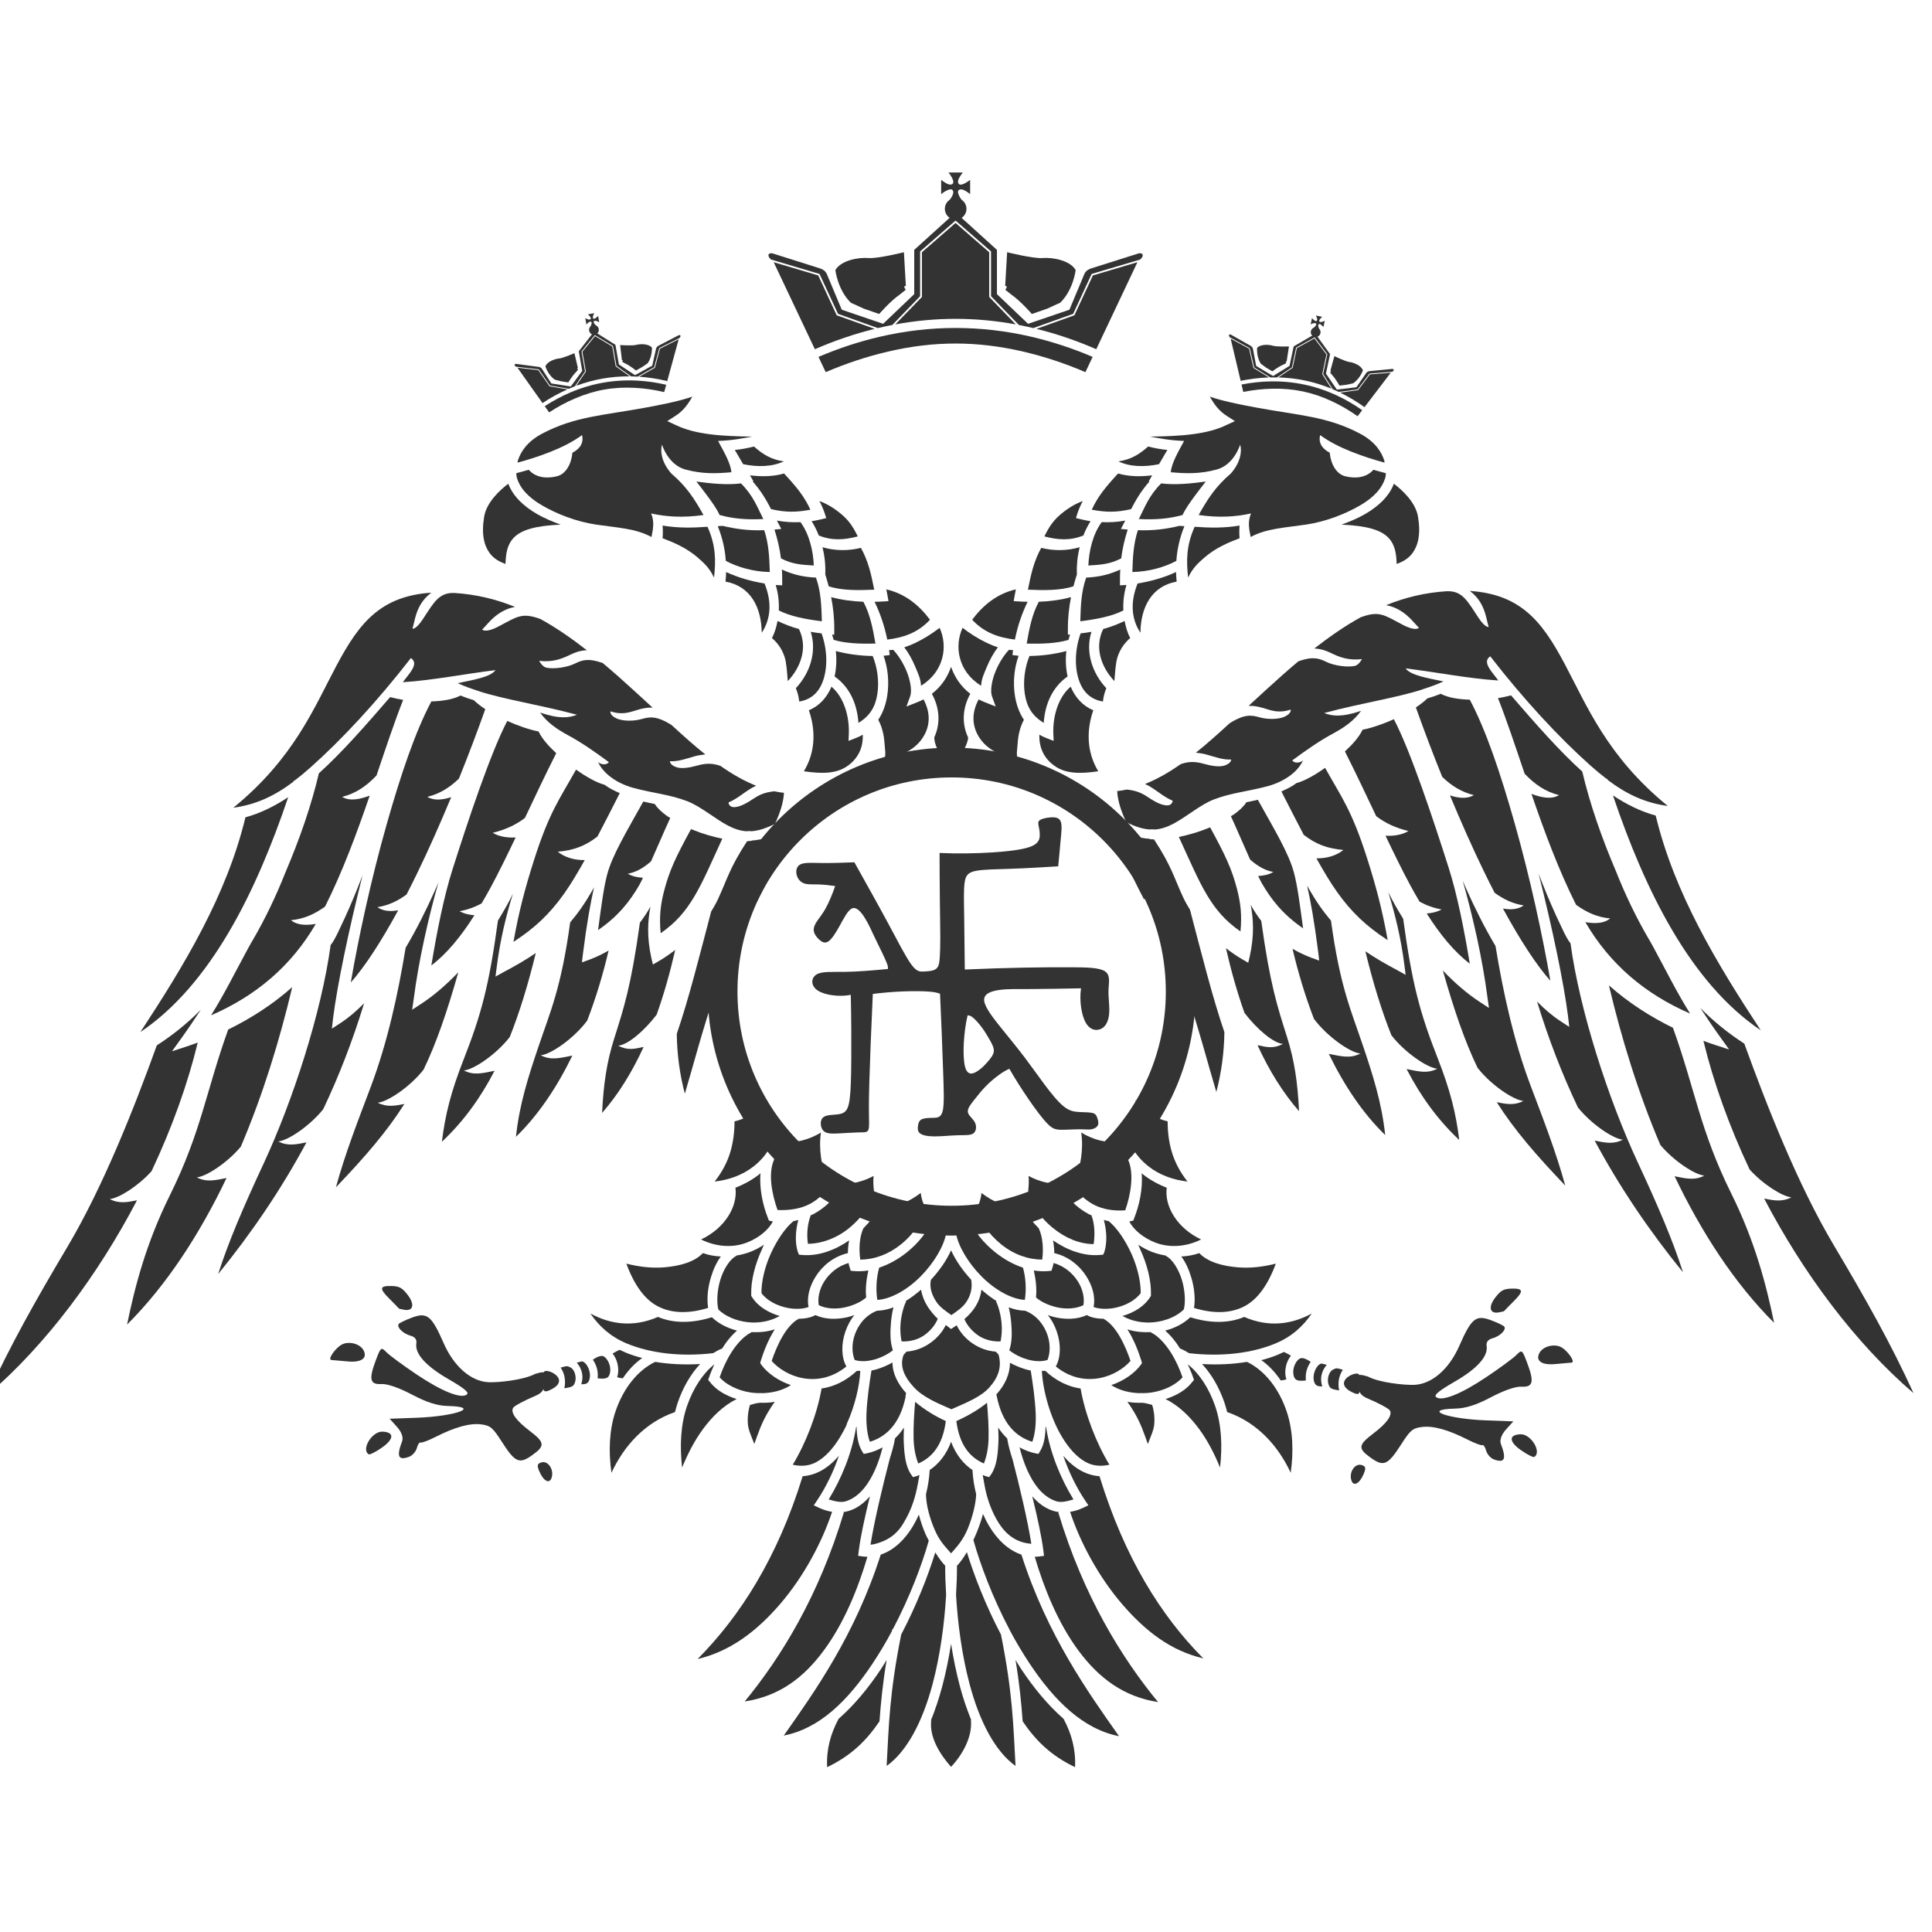 <?xml version="1.0" encoding="UTF-8" standalone="no"?>
<!-- Generator: Adobe Illustrator 12.0.0, SVG Export Plug-In . SVG Version: 6.00 Build 51448)  -->

<svg
   version="1.1"
   id="Layer_1"
   width="403.2"
   height="403.2"
   viewBox="0 0 403.2 403.2"
   overflow="visible"
   enable-background="new 0 0 403.2 403.2"
   xml:space="preserve"
   inkscape:version="1.2 (dc2aedaf03, 2022-05-15)"
   sodipodi:docname="logo_black.svg"
   xmlns:inkscape="http://www.inkscape.org/namespaces/inkscape"
   xmlns:sodipodi="http://sodipodi.sourceforge.net/DTD/sodipodi-0.dtd"
   xmlns="http://www.w3.org/2000/svg"
   xmlns:svg="http://www.w3.org/2000/svg"
   xmlns:rdf="http://www.w3.org/1999/02/22-rdf-syntax-ns#"
   xmlns:cc="http://creativecommons.org/ns#"
   xmlns:dc="http://purl.org/dc/elements/1.1/"
   xmlns:i="http://ns.adobe.com/AdobeIllustrator/10.0/"><defs
   id="defs494" /><sodipodi:namedview
   pagecolor="#ffffff"
   bordercolor="#666666"
   borderopacity="1"
   objecttolerance="10"
   gridtolerance="10"
   guidetolerance="10"
   inkscape:pageopacity="0"
   inkscape:pageshadow="2"
   inkscape:window-width="1920"
   inkscape:window-height="1080"
   id="namedview492"
   showgrid="false"
   inkscape:zoom="1.6555277"
   inkscape:cx="97.551976"
   inkscape:cy="229.23204"
   inkscape:window-x="0"
   inkscape:window-y="0"
   inkscape:window-maximized="1"
   inkscape:current-layer="g7"
   inkscape:showpageshadow="2"
   inkscape:pagecheckerboard="0"
   inkscape:deskcolor="#d1d1d1"><sodipodi:guide
     position="-70.047,-25.627"
     orientation="0,403.2"
     id="guide3062"
     inkscape:locked="false" /><sodipodi:guide
     position="493.749,430.536"
     orientation="-403.2,0"
     id="guide3064"
     inkscape:locked="false" /><sodipodi:guide
     position="493.749,430.536"
     orientation="0,-403.2"
     id="guide3066"
     inkscape:locked="false" /><sodipodi:guide
     position="-70.047,430.536"
     orientation="403.2,0"
     id="guide3068"
     inkscape:locked="false" /><sodipodi:guide
     position="-70.047,-25.627"
     orientation="0,403.2"
     id="guide3070"
     inkscape:locked="false" /><sodipodi:guide
     position="493.749,430.536"
     orientation="-403.2,0"
     id="guide3072"
     inkscape:locked="false" /><sodipodi:guide
     position="493.749,430.536"
     orientation="0,-403.2"
     id="guide3074"
     inkscape:locked="false" /><sodipodi:guide
     position="-70.047,430.536"
     orientation="403.2,0"
     id="guide3076"
     inkscape:locked="false" /><sodipodi:guide
     position="0,0"
     orientation="0,403.2"
     id="guide3078"
     inkscape:locked="false" /><sodipodi:guide
     position="403.2,0"
     orientation="-403.2,0"
     id="guide3080"
     inkscape:locked="false" /><sodipodi:guide
     position="403.2,403.2"
     orientation="0,-403.2"
     id="guide3082"
     inkscape:locked="false" /><sodipodi:guide
     position="0,403.2"
     orientation="403.2,0"
     id="guide3084"
     inkscape:locked="false" /></sodipodi:namedview>
<g
   id="g3554"
   transform="matrix(1.244,0,0,1.244,-49.265,-49.029)"><g
     style="fill:#aa0000"
     i:extraneous="self"
     id="g7"
     transform="translate(-3.248,0.759)">
		<g
   style="fill:#aa0000"
   id="g9">
			<g
   style="fill:#aa0000"
   id="g9778">
				
			</g>
		</g>
		<g
   style="fill:#aa0000"
   id="g3234"
   transform="translate(-506.924,347.535)">
		</g>
		<path
   d="m 159,105.194 c -0.716,1.258 -1.549,2.442 -2.911,3.275 l -1.3,0.832 1.352,0.624 c 3.289,1.633 7.812,1.912 12.892,1.975 -1.692,0.297 -3.215,0.633 -5.718,0.728 0.967,1.807 2.081,3.647 2.235,5.25 -2.556,0.221 -4.866,0.322 -7.746,-0.468 -2.88,-0.79 -3.898,-4.158 -3.898,-4.158 0,0 -0.752,2.193 1.559,4.834 2.502,2.146 3.796,4.101 5.406,6.966 -3.522,0.505 -6.311,0.282 -8.785,-0.26 0.574,1.358 0.344,2.554 0.052,3.951 -2.569,-1.433 -5.851,-1.573 -9.253,-2.079 -3.479,-0.519 -6.689,-1.829 -9.097,-3.223 -2.277,-1.319 -3.767,-2.899 -4.263,-4.783 l -0.052,-0.364 c 0,0 0.009,-0.192 0,-0.26 0.635,-0.167 1.355,-0.358 2.08,-0.571 1.154,1.316 2.97,1.525 4.73,1.091 1.476,-0.364 2.422,-2.031 2.599,-3.951 1.384,-0.726 1.908,-1.763 1.611,-2.963 -2.948,2.208 -7.492,3.72 -10.813,4.626 0.031,-0.121 0.01,-0.236 0.052,-0.364 0.457,-1.403 1.497,-3.147 4.107,-4.522 5.414,-2.852 10.149,-3.034 17.154,-4.314 5.577,-1.02 7.044,-1.563 8.007,-1.872 z"
   id="path14"
   style="fill:#333333;stroke:none;stroke-opacity:1;fill-opacity:1" />
		<path
   d="m 245.811,105.194 c 0.963,0.31 2.431,0.852 8.006,1.872 7.005,1.281 11.74,1.463 17.154,4.314 2.609,1.375 3.649,3.119 4.106,4.522 0.041,0.128 0.021,0.244 0.052,0.364 -3.32,-0.907 -7.864,-2.419 -10.813,-4.626 -0.297,1.2 0.228,2.237 1.612,2.963 0.177,1.919 1.123,3.587 2.599,3.951 1.76,0.434 3.576,0.225 4.73,-1.091 0.724,0.213 1.444,0.404 2.079,0.571 -0.008,0.068 0,0.26 0,0.26 l -0.052,0.364 c -0.496,1.883 -1.985,3.464 -4.262,4.783 -2.409,1.394 -5.618,2.704 -9.098,3.223 -3.402,0.506 -6.685,0.646 -9.254,2.079 -0.293,-1.396 -0.521,-2.593 0.052,-3.951 -2.474,0.542 -5.263,0.765 -8.785,0.26 1.61,-2.865 2.905,-4.82 5.407,-6.966 2.311,-2.641 1.56,-4.834 1.56,-4.834 0,0 -1.02,3.369 -3.898,4.158 -2.881,0.791 -5.19,0.689 -7.746,0.468 0.155,-1.603 1.268,-3.444 2.235,-5.25 -2.502,-0.095 -4.025,-0.43 -5.719,-0.728 5.081,-0.063 9.604,-0.342 12.893,-1.975 l 1.352,-0.624 -1.299,-0.832 c -1.362,-0.833 -2.195,-2.017 -2.911,-3.275 z"
   id="path16"
   style="fill:#333333;stroke:none;stroke-opacity:1;fill-opacity:1" />
		<path
   d="m 169.344,113.563 c 1.465,1.3 2.839,2.169 4.99,2.495 -1.944,0.918 -4.357,0.972 -6.81,0.468 l -1.403,-2.392 c 1.098,-0.094 2.168,-0.308 3.223,-0.571 z"
   id="path18"
   style="fill:#333333;stroke:none;stroke-opacity:1;fill-opacity:1" />
		<path
   d="m 235.466,113.563 c 1.055,0.262 2.124,0.477 3.223,0.572 l -1.403,2.392 c -2.453,0.504 -4.865,0.45 -6.81,-0.468 2.152,-0.327 3.525,-1.195 4.99,-2.496 z"
   id="path20"
   style="fill:#333333;stroke:none;stroke-opacity:1;fill-opacity:1" />
		<path
   d="m 174.386,118.085 c 2.223,2.406 3.428,3.92 4.419,6.083 -2.366,0.429 -4.096,0.48 -6.603,-0.104 -0.766,-1.483 -1.646,-3.018 -3.067,-4.626 l 0.104,-0.052 -0.572,-0.988 c 2.229,0.27 4.102,0.164 5.719,-0.313 z"
   id="path22"
   style="fill:#333333;stroke:none;stroke-opacity:1;fill-opacity:1" />
		<path
   d="m 230.424,118.085 c 1.618,0.477 3.491,0.583 5.718,0.313 l -0.571,0.988 0.104,0.052 c -1.421,1.609 -2.3,3.144 -3.067,4.626 -2.505,0.584 -4.235,0.533 -6.602,0.104 0.99,-2.163 2.195,-3.676 4.418,-6.083 z"
   id="path24"
   style="fill:#333333;stroke:none;stroke-opacity:1;fill-opacity:1" />
		<path
   d="m 159.675,119.438 c 2.439,0.337 5.159,0.606 7.486,0.312 2.087,2.102 2.714,3.956 3.743,5.978 -2.822,0.141 -5.048,-0.05 -7.33,-0.676 -0.515,-1.111 -1.336,-2.244 -2.183,-3.379 -0.614,-0.822 -1.133,-1.502 -1.716,-2.235 z"
   id="path26"
   style="fill:#333333;stroke:none;stroke-opacity:1;fill-opacity:1" />
		<path
   d="m 245.135,119.438 c -0.584,0.733 -1.103,1.414 -1.715,2.235 -0.848,1.135 -1.67,2.268 -2.184,3.379 -2.282,0.625 -4.509,0.817 -7.33,0.676 1.028,-2.022 1.655,-3.876 3.743,-5.978 2.327,0.294 5.047,0.025 7.486,-0.312 z"
   id="path28"
   style="fill:#333333;stroke:none;stroke-opacity:1;fill-opacity:1" />
		<path
   d="m 128.121,119.802 c 0.796,2.119 2.577,3.786 4.834,5.094 1.175,0.68 2.536,1.256 3.951,1.768 -4.235,0.191 -6.618,0.875 -7.901,2.235 -1.154,1.248 -1.296,2.821 -1.352,4.367 -1.038,-0.39 -1.951,-0.873 -2.651,-1.819 -0.924,-1.25 -1.418,-3.119 -0.936,-6.083 0.407,-2.493 2.73,-4.556 4.055,-5.562 z"
   id="path30"
   style="fill:#333333;stroke:none;stroke-opacity:1;fill-opacity:1" />
		<path
   d="m 276.689,119.802 c 1.325,1.006 3.647,3.069 4.055,5.562 0.483,2.964 -0.012,4.833 -0.936,6.083 -0.701,0.947 -1.613,1.429 -2.651,1.819 -0.055,-1.545 -0.198,-3.119 -1.352,-4.367 -1.283,-1.36 -3.667,-2.043 -7.901,-2.235 1.415,-0.512 2.776,-1.087 3.95,-1.768 2.259,-1.308 4.039,-2.975 4.835,-5.094 z"
   id="path32"
   style="fill:#333333;stroke:none;stroke-opacity:1;fill-opacity:1" />
		<path
   d="m 180.312,122.712 c 1.306,0.46 2.663,1.309 3.847,2.339 1.394,1.212 1.995,2.417 2.599,3.586 -2.319,0.627 -4.412,0.725 -6.549,-0.156 -0.323,-0.84 -0.733,-1.645 -1.196,-2.391 0.504,-0.082 1.019,-0.178 1.56,-0.312 l 0.883,-0.208 -0.259,-0.832 c -0.25,-0.722 -0.546,-1.406 -0.885,-2.026 z"
   id="path34"
   style="fill:#333333;stroke:none;stroke-opacity:1;fill-opacity:1" />
		<path
   d="m 224.499,122.712 c -0.339,0.62 -0.636,1.304 -0.885,2.027 l -0.259,0.832 0.884,0.208 c 0.539,0.134 1.055,0.23 1.559,0.312 -0.462,0.747 -0.873,1.551 -1.195,2.391 -2.138,0.881 -4.229,0.783 -6.55,0.156 0.604,-1.169 1.205,-2.374 2.6,-3.586 1.183,-1.031 2.539,-1.88 3.846,-2.34 z"
   id="path36"
   style="fill:#333333;stroke:none;stroke-opacity:1;fill-opacity:1" />
		<path
   d="m 173.191,125.987 c 1.357,0.251 2.626,0.319 3.95,0.26 1.493,2.033 2.137,4.85 2.235,7.277 -2.068,-0.122 -3.598,-0.205 -5.51,-1.195 -0.214,-1.67 -0.587,-3.279 -1.092,-4.835 l 1.143,-0.104 -0.571,-1.091 c -0.054,-0.101 -0.102,-0.21 -0.155,-0.312 z"
   id="path38"
   style="fill:#333333;stroke:none;stroke-opacity:1;fill-opacity:1" />
		<path
   d="m 231.619,125.987 c -0.053,0.102 -0.101,0.21 -0.155,0.312 l -0.571,1.091 1.144,0.104 c -0.504,1.556 -0.878,3.165 -1.092,4.835 -1.912,0.99 -3.442,1.073 -5.51,1.195 0.099,-2.428 0.742,-5.244 2.235,-7.277 1.323,0.059 2.591,-0.008 3.949,-0.26 z"
   id="path40"
   style="fill:#333333;stroke:none;stroke-opacity:1;fill-opacity:1" />
		<path
   d="m 154.009,126.819 c 2.543,0.442 5.063,0.387 7.537,0.208 1.406,3.158 1.404,5.655 1.092,8.525 -0.756,-1.582 -1.604,-2.384 -2.755,-3.379 -1.834,-1.587 -3.977,-2.509 -5.874,-3.223 0.054,-0.71 0.058,-1.423 0,-2.131 z"
   id="path42"
   style="fill:#333333;stroke:none;stroke-opacity:1;fill-opacity:1" />
		<path
   d="m 250.801,126.819 c -0.058,0.708 -0.055,1.42 0,2.131 -1.896,0.714 -4.038,1.636 -5.874,3.223 -1.15,0.995 -2,1.797 -2.755,3.379 -0.313,-2.871 -0.314,-5.368 1.091,-8.525 2.475,0.18 4.995,0.235 7.538,-0.208 z"
   id="path44"
   style="fill:#333333;stroke:none;stroke-opacity:1;fill-opacity:1" />
		<path
   d="m 164.093,126.871 c 2.125,0.523 4.413,0.833 6.966,0.728 0.741,2.248 0.859,4.456 0.936,7.018 -2.703,-0.046 -5.365,-0.792 -7.382,-1.872 -0.127,-1.884 -0.543,-3.837 -1.352,-5.822 z"
   id="path46"
   style="fill:#333333;stroke:none;stroke-opacity:1;fill-opacity:1" />
		<path
   d="m 240.716,126.871 0.832,0.052 c -0.809,1.984 -1.224,3.938 -1.351,5.822 -2.018,1.079 -4.681,1.825 -7.382,1.872 0.076,-2.563 0.193,-4.771 0.935,-7.018 2.555,0.105 4.841,-0.205 6.966,-0.728 z"
   id="path48"
   style="fill:#333333;stroke:none;stroke-opacity:1;fill-opacity:1" />
		<path
   d="m 180.832,130.458 c 2.077,0.601 4.277,0.651 6.446,0.104 1.223,2.197 1.716,4.366 2.235,7.018 -2.821,0.113 -5.462,0.154 -7.642,-0.572 -0.177,-0.663 -0.348,-1.332 -0.571,-1.976 v -0.208 c 0.055,-1.328 -0.091,-2.846 -0.468,-4.366 z"
   id="path50"
   style="fill:#333333;stroke:none;stroke-opacity:1;fill-opacity:1" />
		<path
   d="m 223.977,130.458 c -0.376,1.52 -0.522,3.038 -0.467,4.366 v 0.208 c -0.224,0.644 -0.394,1.313 -0.572,1.976 -2.179,0.726 -4.82,0.685 -7.641,0.572 0.52,-2.652 1.013,-4.82 2.234,-7.018 2.171,0.547 4.371,0.497 6.446,-0.104 z"
   id="path52"
   style="fill:#333333;stroke:none;stroke-opacity:1;fill-opacity:1" />
		<path
   d="m 174.022,134.201 c 1.855,0.854 3.617,1.258 5.718,1.352 0.836,2.354 0.908,4.652 0.988,7.33 -2.713,-0.35 -5.231,-0.805 -7.225,-1.819 0.063,-1.416 -0.084,-2.869 -0.52,-4.262 0.068,0.006 0.14,-0.006 0.208,0 l 0.883,0.052 v -0.884 c 0.007,-0.595 -0.02,-1.19 -0.052,-1.769 z"
   id="path54"
   style="fill:#333333;stroke:none;stroke-opacity:1;fill-opacity:1" />
		<path
   d="m 230.789,134.201 c -0.032,0.579 -0.059,1.174 -0.053,1.768 v 0.884 l 0.883,-0.052 c 0.069,-0.006 0.141,0.006 0.209,0 -0.436,1.393 -0.583,2.847 -0.52,4.262 -1.995,1.015 -4.513,1.469 -7.226,1.819 0.08,-2.678 0.151,-4.975 0.987,-7.33 2.102,-0.093 3.864,-0.497 5.72,-1.351 z"
   id="path56"
   style="fill:#333333;stroke:none;stroke-opacity:1;fill-opacity:1" />
		<path
   d="m 164.666,134.617 c 1.892,0.89 4.133,1.548 6.446,1.923 1.235,3.049 1.098,5.887 -0.468,8.265 -0.065,-4.263 -1.858,-7.82 -6.082,-8.577 0.056,-0.531 0.088,-1.066 0.104,-1.611 z"
   id="path58"
   style="fill:#333333;stroke:none;stroke-opacity:1;fill-opacity:1" />
		<path
   d="m 240.145,134.617 c 0.016,0.545 0.047,1.08 0.104,1.611 -4.225,0.757 -6.019,4.314 -6.083,8.577 -1.564,-2.378 -1.702,-5.216 -0.468,-8.265 2.314,-0.375 4.555,-1.034 6.447,-1.923 z"
   id="path60"
   style="fill:#333333;stroke:none;stroke-opacity:1;fill-opacity:1" />
		<path
   d="m 191.541,137.527 c 3.093,0.719 5.404,2.544 7.33,5.095 -2.022,2.163 -4.382,2.987 -7.173,3.327 -0.454,-2.25 -1.169,-4.378 -2.131,-6.342 0.49,-0.014 0.971,-0.012 1.456,-0.052 l 0.883,-0.052 -0.156,-0.884 c -0.06,-0.374 -0.137,-0.723 -0.209,-1.092 z"
   id="path62"
   style="fill:#333333;stroke:none;stroke-opacity:1;fill-opacity:1" />
		<path
   d="m 213.27,137.527 c -0.072,0.368 -0.149,0.717 -0.208,1.092 l -0.156,0.884 0.884,0.052 c 0.484,0.04 0.965,0.038 1.455,0.052 -0.963,1.963 -1.678,4.091 -2.131,6.342 -2.792,-0.34 -5.152,-1.164 -7.174,-3.327 1.925,-2.55 4.236,-4.376 7.33,-5.095 z"
   id="path64"
   style="fill:#333333;stroke:none;stroke-opacity:1;fill-opacity:1" />
		<path
   d="m 289.425,137.788 c 4.221,0.283 7.101,1.514 9.409,3.379 2.648,2.141 4.579,5.232 6.549,8.941 3.68,6.923 7.122,15.514 17.259,23.757 -3.727,-0.507 -6.805,-1.896 -10.084,-4.367 -0.022,-0.068 -0.03,-0.141 -0.053,-0.208 l -0.104,0.052 c -0.882,-0.672 -1.77,-1.405 -2.703,-2.235 -5.268,-4.685 -11.19,-11.065 -16.843,-18.35 -1.445,0.973 0.298,2.583 1.352,4.055 -5.051,-0.325 -10.367,-1.396 -15.543,-2.027 0.804,1.165 3.707,1.629 6.342,2.183 -1.089,0.517 -2.244,0.918 -3.431,1.3 h -0.052 c -0.014,0.016 -0.039,0.036 -0.053,0.052 -4.577,1.458 -9.924,2.201 -16.479,3.951 1.281,0.492 2.836,0.77 6.187,-0.364 -1.204,1.69 -2.842,2.805 -4.679,3.795 -2.307,1.243 -4.594,2.846 -6.862,4.522 0.386,0.506 1.222,0.465 1.82,0 -0.408,0.837 -0.966,1.532 -1.664,2.131 -1.126,0.967 -2.604,1.738 -4.263,2.183 -3.426,0.92 -6.096,1.101 -9.046,2.235 -2.232,0.859 -4.602,2.913 -6.757,4.055 -0.965,0.51 -1.998,0.91 -3.171,0.987 -0.209,-0.01 -0.429,-0.029 -0.624,-0.052 v 0.052 c -1.19,-0.032 -2.541,-0.426 -4.158,-1.247 -0.791,-1.725 -1.408,-3.447 -1.508,-5.199 0.543,-0.055 1.068,-0.15 1.611,-0.26 1.626,0.166 2.535,0.605 3.432,1.195 0.967,0.637 2.112,1.368 3.17,1.456 1.075,0.089 1.093,-0.78 1.093,-0.78 -1.382,-0.605 -2.226,-1.354 -3.327,-2.079 -0.388,-0.255 -0.822,-0.512 -1.3,-0.728 2.018,-0.799 4.004,-1.939 5.978,-3.327 1.482,-0.531 2.643,-0.403 3.899,-0.052 1.36,0.38 2.661,0.575 3.534,0.26 1.088,-0.393 1.04,-0.988 1.04,-0.988 -1.414,0.077 -2.666,-0.416 -4.159,-0.832 -0.551,-0.154 -1.141,-0.241 -1.767,-0.312 1.884,-1.5 3.747,-3.179 5.666,-4.939 2.538,-1.586 3.667,-1.371 5.042,-0.987 1.375,0.384 3.153,0.352 4.159,-0.104 1.216,-0.552 1.04,-1.196 1.04,-1.196 -2.156,0.683 -3.237,0.121 -4.783,-0.312 -0.662,-0.185 -1.433,-0.353 -2.287,-0.311 1.034,-0.965 2.057,-1.885 3.119,-2.859 1.708,-1.566 3.46,-3.126 5.25,-4.627 2.431,-0.863 3.475,-0.488 4.678,0.104 1.281,0.63 3.5,0.951 4.783,0.676 0.682,-0.146 1.196,-1.143 1.196,-1.143 -2.244,0.275 -3.811,-0.332 -5.251,-1.04 -0.721,-0.354 -1.553,-0.664 -2.599,-0.728 -0.049,-0.003 -0.106,0.002 -0.157,0 2.497,-1.94 5.078,-3.756 7.799,-5.25 3.163,-1.15 3.897,-0.38 7.121,1.299 2.137,1.113 2.651,0.468 2.651,0.468 -0.695,-0.655 -1.595,-1.968 -3.171,-2.911 -0.654,-0.391 -1.434,-0.726 -2.339,-0.884 3.209,-1.311 6.581,-2.116 10.188,-2.339 2.578,-0.088 3.425,1.587 5.25,4.367 1.231,1.874 1.768,1.611 1.768,1.611 -0.311,-0.904 -0.447,-2.538 -1.403,-4.107 -0.413,-0.681 -0.978,-1.34 -1.765,-1.922 z"
   id="path66"
   style="fill:#333333;stroke:none;stroke-opacity:1;fill-opacity:1" />
		<path
   d="m 182.288,138.828 c 1.645,0.457 3.503,0.706 5.406,0.779 1.154,2.196 1.56,4.391 2.027,7.018 -2.595,0.049 -4.972,-0.018 -7.018,-0.624 -0.069,-0.293 -0.172,-0.591 -0.26,-0.884 h 0.364 v -0.883 c 0.021,-1.874 -0.185,-3.665 -0.519,-5.406 z"
   id="path68"
   style="fill:#333333;stroke:none;stroke-opacity:1;fill-opacity:1" />
		<path
   d="m 222.523,138.828 c -0.335,1.742 -0.54,3.532 -0.521,5.406 v 0.883 h 0.365 c -0.088,0.293 -0.191,0.591 -0.261,0.884 -2.047,0.606 -4.423,0.672 -7.018,0.624 0.466,-2.626 0.873,-4.821 2.027,-7.018 1.905,-0.074 3.763,-0.322 5.408,-0.779 z"
   id="path70"
   style="fill:#333333;stroke:none;stroke-opacity:1;fill-opacity:1" />
		<path
   d="m 173.294,142.83 c 1.099,0.525 2.295,0.992 3.587,1.352 1.529,3.074 0.322,6.421 -1.872,8.733 -0.129,-1.443 -0.195,-2.981 -0.52,-4.002 -0.413,-1.301 -1.107,-2.315 -2.131,-3.223 0.463,-0.874 0.735,-1.857 0.936,-2.86 z"
   id="path72"
   style="fill:#333333;stroke:none;stroke-opacity:1;fill-opacity:1" />
		<path
   d="m 231.516,142.83 c 0.201,1.004 0.474,1.986 0.935,2.859 -1.022,0.908 -1.717,1.922 -2.131,3.223 -0.325,1.021 -0.39,2.559 -0.519,4.002 -2.194,-2.312 -3.401,-5.659 -1.872,-8.733 1.292,-0.36 2.489,-0.826 3.587,-1.351 z"
   id="path74"
   style="fill:#333333;stroke:none;stroke-opacity:1;fill-opacity:1" />
		<path
   d="m 200.482,143.974 c 1.396,3.054 0.797,7.317 -3.119,9.721 -0.056,-1.163 -0.454,-1.961 -0.936,-3.119 -0.528,-1.27 -1.171,-2.419 -1.872,-3.328 0.612,-0.198 1.208,-0.438 1.819,-0.727 1.476,-0.698 2.915,-1.615 4.108,-2.547 z"
   id="path76"
   style="fill:#333333;stroke:none;stroke-opacity:1;fill-opacity:1" />
		<path
   d="m 204.329,143.974 c 1.192,0.932 2.632,1.849 4.106,2.547 0.612,0.289 1.207,0.529 1.82,0.727 -0.701,0.909 -1.345,2.058 -1.872,3.328 -0.48,1.158 -0.88,1.956 -0.936,3.119 -3.916,-2.404 -4.514,-6.667 -3.118,-9.721 z"
   id="path78"
   style="fill:#333333;stroke:none;stroke-opacity:1;fill-opacity:1" />
		<path
   d="m 178.857,144.65 c 0.602,0.119 1.209,0.18 1.819,0.259 1.024,2.879 1.015,5.867 0.208,8.057 -0.714,1.939 -2.05,3.068 -3.951,3.379 -0.097,-0.919 -0.34,-1.684 -0.572,-2.235 2.305,-2.453 3.577,-6.038 2.496,-9.46 z"
   id="path80"
   style="fill:#333333;stroke:none;stroke-opacity:1;fill-opacity:1" />
		<path
   d="m 225.954,144.65 c -1.082,3.422 0.191,7.007 2.496,9.46 -0.232,0.551 -0.477,1.316 -0.572,2.235 -1.901,-0.311 -3.237,-1.44 -3.951,-3.379 -0.808,-2.19 -0.816,-5.178 0.207,-8.057 0.61,-0.079 1.217,-0.14 1.82,-0.259 z"
   id="path82"
   style="fill:#333333;stroke:none;stroke-opacity:1;fill-opacity:1" />
		<path
   d="m 192.685,147.664 c 0.672,0.675 1.612,2.038 2.235,3.535 0.674,1.621 0.945,3.362 0.624,4.263 l -0.624,1.715 1.715,-0.676 c 0.399,-0.156 0.785,-0.33 1.144,-0.52 1.264,2.349 1.116,4.616 -0.208,6.549 -1.214,1.773 -3.272,2.903 -6.342,3.587 0.281,-0.992 0.065,-1.814 0,-2.859 -0.088,-1.419 -0.452,-2.771 -1.04,-3.847 0.805,-1.21 1.282,-2.61 1.508,-4.055 0.355,-2.281 0.113,-4.661 -0.624,-6.706 0.052,-0.003 0.104,0.004 0.155,0 l 0.884,-0.104 -0.104,-0.832 c 0.22,0 0.454,-0.026 0.677,-0.05 z"
   id="path84"
   style="fill:#333333;stroke:none;stroke-opacity:1;fill-opacity:1" />
		<path
   d="m 212.125,147.664 c 0.223,0.024 0.457,0.05 0.677,0.052 l -0.104,0.832 0.885,0.104 c 0.052,0.004 0.104,-0.003 0.155,0 -0.737,2.045 -0.98,4.425 -0.624,6.706 0.225,1.445 0.703,2.844 1.507,4.055 -0.586,1.076 -0.95,2.428 -1.038,3.847 -0.065,1.045 -0.281,1.867 0,2.859 -3.07,-0.684 -5.129,-1.814 -6.343,-3.587 -1.325,-1.934 -1.473,-4.2 -0.208,-6.549 0.359,0.189 0.745,0.364 1.145,0.52 l 1.715,0.676 -0.625,-1.715 c -0.32,-0.9 -0.05,-2.642 0.625,-4.263 0.621,-1.499 1.562,-2.862 2.233,-3.537 z"
   id="path86"
   style="fill:#333333;stroke:none;stroke-opacity:1;fill-opacity:1" />
		<path
   d="m 183.068,147.873 c 1.889,0.508 4.042,0.801 6.186,0.832 0.768,1.861 1.117,4.229 0.78,6.394 -0.347,2.225 -1.302,3.679 -3.171,4.834 -0.201,-3.043 -1.384,-5.969 -4.003,-7.797 0.296,-1.328 0.371,-2.777 0.208,-4.263 z"
   id="path88"
   style="fill:#333333;stroke:none;stroke-opacity:1;fill-opacity:1" />
		<path
   d="m 221.743,147.873 c -0.163,1.487 -0.089,2.935 0.208,4.262 -2.618,1.828 -3.802,4.754 -4.002,7.797 -1.869,-1.155 -2.824,-2.61 -3.171,-4.834 -0.338,-2.165 0.012,-4.533 0.779,-6.394 2.143,-0.03 4.297,-0.324 6.186,-0.831 z"
   id="path90"
   style="fill:#333333;stroke:none;stroke-opacity:1;fill-opacity:1" />
		<path
   d="m 202.405,150.523 c 0.581,1.703 1.628,3.3 3.223,4.522 -1.362,2.463 -1.421,5.094 -0.365,7.33 -0.012,0.542 -0.328,1.464 -0.883,2.339 -0.484,0.766 -1.166,1.417 -1.923,1.976 -0.848,-0.542 -1.662,-1.187 -2.131,-1.976 -0.553,-0.93 -0.771,-1.922 -0.728,-2.391 1.026,-2.222 0.933,-4.838 -0.416,-7.278 1.595,-1.221 2.643,-2.819 3.223,-4.522 z"
   id="path92"
   style="fill:#333333;stroke:none;stroke-opacity:1;fill-opacity:1" />
		<path
   d="m 182.339,153.851 c 2.11,1.78 3.012,5.02 2.912,7.85 l -0.052,1.247 1.195,-0.468 c 0.423,-0.167 0.826,-0.352 1.196,-0.572 0.083,2.215 -0.814,3.983 -2.495,5.198 -1.806,1.306 -4.107,1.421 -7.382,0.936 2.06,-3.414 1.919,-7.108 0.832,-10.241 1.743,-0.692 3.056,-2.16 3.794,-3.95 z"
   id="path94"
   style="fill:#333333;stroke:none;stroke-opacity:1;fill-opacity:1" />
		<path
   d="m 222.47,153.851 c 0.739,1.791 2.053,3.259 3.795,3.95 -1.088,3.133 -1.228,6.828 0.832,10.241 -3.274,0.485 -5.576,0.37 -7.382,-0.936 -1.681,-1.215 -2.578,-2.983 -2.495,-5.198 0.37,0.22 0.772,0.405 1.195,0.572 l 1.196,0.468 -0.053,-1.247 c -0.1,-2.831 0.802,-6.07 2.912,-7.85 z"
   id="path96"
   style="fill:#333333;stroke:none;stroke-opacity:1;fill-opacity:1" />
		<path
   d="m 284.539,155.046 c 1.347,0.692 3.063,0.928 4.887,0.988 2.731,5.145 5.142,12.335 7.485,20.585 2.655,9.347 4.76,19.172 6.03,26.564 -2.36,-2.64 -5.143,-6.944 -7.954,-12.112 1.299,0.233 2.533,0.163 3.482,-0.52 -1.836,-0.293 -3.403,-1.037 -4.886,-2.132 -0.597,-1.153 -1.179,-2.326 -1.768,-3.535 -1.987,-4.084 -3.9,-8.433 -5.718,-12.788 1.457,0.462 2.873,0.622 4.003,-0.052 -2.062,-0.511 -3.753,-1.554 -5.303,-3.067 -1.623,-4.019 -3.119,-7.992 -4.419,-11.645 0.725,-0.477 1.39,-0.986 1.924,-1.507 0.766,-0.224 1.503,-0.483 2.237,-0.779 z"
   id="path98"
   style="fill:#333333;stroke:none;stroke-opacity:1;fill-opacity:1" />
		<path
   d="m 296.338,155.306 c 4.15,4.803 8.094,9.305 11.957,12.788 1.252,5.33 3.197,10.974 5.614,16.634 1.546,3.902 3.335,7.662 5.405,11.229 0.096,0.18 0.216,0.339 0.312,0.52 0.181,0.305 0.335,0.633 0.521,0.935 2.25,4.14 4.002,7.724 6.238,11.281 -7.511,-3.255 -13.467,-8.269 -17.57,-15.336 1.572,0.268 3.102,0.248 4.158,-0.623 -2.141,-0.197 -3.942,-1.003 -5.718,-2.288 -2.927,-5.833 -5.327,-12.318 -7.485,-18.609 1.667,0.624 3.336,0.978 4.626,0.208 -2.285,-0.566 -4.077,-1.808 -5.77,-3.587 -1.552,-4.595 -3.015,-9.002 -4.472,-12.684 0.774,-0.13 1.527,-0.284 2.184,-0.468 z"
   id="path100"
   style="fill:#333333;stroke:none;stroke-opacity:1;fill-opacity:1" />
		<path
   d="m 276.689,159.309 c 2.788,5.305 6.58,16.714 9.202,24.952 1.409,4.427 2.58,10.251 3.534,16.062 -2.586,-1.968 -4.955,-4.834 -7.226,-8.421 0.856,-0.061 1.707,-0.246 2.494,-0.676 -1.295,-0.233 -2.513,-0.667 -3.689,-1.3 -0.501,-0.854 -1.013,-1.735 -1.508,-2.651 -1.398,-2.583 -2.791,-5.456 -4.211,-8.421 1.403,0.083 2.787,-0.148 3.847,-0.78 -2.087,-0.517 -3.794,-1.271 -5.406,-2.495 -1.654,-3.493 -3.366,-7.135 -5.25,-10.865 1.292,-1.187 2.379,-2.417 2.963,-3.639 1.561,-0.312 3.425,-0.945 5.25,-1.766 z"
   id="path102"
   style="fill:#333333;stroke:none;stroke-opacity:1;fill-opacity:1" />
		
		
		
		
		<path
   d="m 265.149,167.47 c 2.776,4.981 4.477,7.084 7.07,15.231 1.485,4.67 2.524,8.589 3.43,13.672 -3.591,-2.336 -6.063,-4.672 -8.473,-8.058 -1.133,-1.592 -2.266,-3.493 -3.482,-5.666 1.709,0.033 3.369,-0.453 4.521,-1.403 -2.694,-0.247 -4.601,-0.947 -6.652,-2.547 -1.13,-2.15 -2.347,-4.525 -3.744,-7.278 0.903,-0.394 1.771,-0.818 2.548,-1.404 1.327,-0.35 3.06,-1.32 4.782,-2.547 z"
   id="path112"
   style="fill:#333333;stroke:none;stroke-opacity:1;fill-opacity:1" />
		
		
		
		<path
   d="m 313.442,172.096 c 2.32,1.54 4.688,2.696 7.173,3.379 3.143,13.049 10.222,24.758 17.623,36.024 -11.796,-7.936 -19.425,-23.492 -24.796,-39.403 z"
   id="path120"
   style="fill:#333333;stroke:none;stroke-opacity:1;fill-opacity:1" />
		<path
   d="m 253.868,172.824 c 2.777,5.009 5.23,9.015 6.082,12.32 0.59,2.283 0.952,5.146 1.509,9.253 -3.357,-2.316 -5.324,-4.786 -6.966,-7.642 -0.207,-0.359 -0.376,-0.769 -0.571,-1.143 0.896,-0.051 1.805,-0.225 2.547,-0.676 -1.352,-0.239 -2.62,-0.948 -3.899,-2.079 -0.994,-2.198 -2.002,-4.618 -3.223,-7.277 0.17,-0.111 0.361,-0.198 0.52,-0.313 0.896,-0.642 1.599,-1.285 2.08,-2.027 0.636,-0.139 1.268,-0.25 1.921,-0.416 z"
   id="path122"
   style="fill:#333333;stroke:none;stroke-opacity:1;fill-opacity:1" />
		
		
		<path
   d="m 245.864,177.451 c 2.577,4.723 3.646,7.001 4.522,10.396 0.583,2.262 0.83,4.243 0.571,7.069 -2.617,-1.807 -4.217,-3.752 -5.666,-6.186 -1.498,-2.516 -2.863,-5.74 -4.678,-9.669 1.679,-0.344 3.408,-0.854 4.989,-1.508 0.09,-0.035 0.174,-0.065 0.262,-0.102 z"
   id="path128"
   style="fill:#333333;stroke:none;stroke-opacity:1;fill-opacity:1" />
		
		
		<path
   d="m 232.868,178.802 c 1.017,0.331 1.969,0.525 2.859,0.572 v 0.051 c 0.235,0.028 0.482,0.04 0.727,0.052 2.959,4.517 3.371,6.469 4.887,9.721 0.317,0.68 0.701,1.369 1.145,2.079 1.984,7.532 3.713,14.506 5.77,20.533 -0.047,3.533 -0.522,6.859 -1.352,10.033 -1.423,-4.721 -2.804,-10.285 -5.771,-19.129 -0.312,-0.932 -0.687,-1.864 -1.092,-2.809 -0.004,-0.035 -0.048,-0.066 -0.052,-0.103 -0.591,-5.008 -2.176,-10.985 -4.834,-14.556 0.412,1.859 0.424,3.122 -0.365,4.315 -1.174,-2.219 -2.263,-4.411 -3.117,-6.55 0.668,-0.181 1.351,-0.383 2.026,-0.676 l 0.832,-0.364 -0.416,-0.78 c -0.434,-0.815 -0.833,-1.605 -1.247,-2.389 z"
   id="path134"
   style="fill:#333333;stroke:none;stroke-opacity:1;fill-opacity:1" />
		
		
		
		
		
		<path
   d="m 300.965,185.196 c 0.916,2.415 1.908,4.812 2.964,7.122 0.692,1.399 1.641,3.724 2.391,4.574 1.528,11.271 6.317,26.092 11.279,36.753 3.375,7.247 5.883,13.092 7.591,18.453 -5.633,-6.933 -10.581,-14.21 -14.815,-22.093 1.723,0.346 3.146,0.667 4.73,-0.156 -1.655,-0.154 -5.294,-2.612 -7.538,-5.405 -2.657,-5.589 -4.941,-11.498 -6.861,-17.779 1.26,1.281 2.557,2.402 3.898,3.275 l 1.508,0.987 -0.209,-1.818 c -0.699,-5.521 -2.613,-14.726 -4.938,-23.913 z"
   id="path146"
   style="fill:#333333;stroke:none;stroke-opacity:1;fill-opacity:1" />
		<path
   d="m 288.23,186.392 c 0.177,0.408 0.333,0.777 0.52,1.195 1.457,3.277 3.127,6.642 4.99,9.772 1.281,7.797 3.046,15.903 5.874,23.393 2.123,5.623 4.301,11.214 5.822,16.791 -4.921,-5.142 -8.57,-9.38 -11.488,-13.983 1.611,0.323 2.963,0.574 4.471,-0.208 -1.688,-0.159 -5.464,-2.696 -7.694,-5.563 -2.122,-4.41 -3.927,-9.636 -5.821,-16.321 2.005,2.092 4.108,3.915 6.238,5.301 l 1.507,0.987 -0.26,-1.767 c -0.809,-6.367 -2.507,-13.855 -4.159,-19.597 z"
   id="path148"
   style="fill:#333333;stroke:none;stroke-opacity:1;fill-opacity:1" />
		<path
   d="m 262.133,187.224 c 0.091,0.162 0.167,0.302 0.26,0.468 1.202,2.114 2.419,3.854 3.744,5.406 1.514,11.074 3.355,15.023 5.354,20.949 1.646,4.878 3.151,9.515 3.743,15.023 -3.718,-3.59 -6.891,-8.324 -9.461,-13.62 1.986,0.377 3.549,0.858 5.302,-0.053 -1.734,-0.163 -5.597,-2.858 -7.797,-5.821 -1.477,-3.846 -2.668,-7.813 -3.587,-11.748 0.946,0.546 1.978,1.055 3.171,1.508 l 1.299,0.468 -0.155,-1.352 c -0.689,-5.428 -1.292,-8.645 -1.873,-11.228 z"
   id="path150"
   style="fill:#333333;stroke:none;stroke-opacity:1;fill-opacity:1" />
		<path
   d="m 275.753,188.315 c 0.711,1.489 1.582,2.99 2.495,4.471 1.498,10.959 2.811,15.796 5.771,23.341 2.134,5.44 3.078,9.248 3.638,13.775 -3.545,-3.319 -6.439,-7.274 -8.836,-11.904 1.914,0.371 3.438,0.835 5.146,-0.053 -1.695,-0.158 -5.467,-2.734 -7.693,-5.612 -1.68,-4.215 -3.109,-8.919 -4.367,-14.089 1.586,1.084 3.358,2.118 5.354,3.171 l 1.404,0.78 -0.207,-1.611 c -0.601,-4.725 -1.578,-8.576 -2.705,-12.269 z"
   id="path152"
   style="fill:#333333;stroke:none;stroke-opacity:1;fill-opacity:1" />
		<path
   d="m 252.672,190.446 c 0.465,0.879 1.077,1.778 1.768,2.703 1.479,10.706 2.726,14.432 4.314,19.442 1.246,3.925 1.797,7.662 2.027,12.477 -2.661,-3.042 -4.993,-6.757 -6.965,-11.072 1.592,0.348 2.672,0.617 4.262,-0.208 -1.626,-0.153 -4.352,-2.465 -6.445,-5.199 -1.204,-3.362 -2.231,-6.99 -3.119,-10.864 0.859,0.646 1.751,1.297 2.756,1.872 l 0.987,0.571 0.259,-1.093 c 0.784,-3.568 0.598,-6.27 0.156,-8.629 z"
   id="path154"
   style="fill:#333333;stroke:none;stroke-opacity:1;fill-opacity:1" />
		
		
		
		
		
		
		
		
		
		
		
		
		
		
		<path
   d="m 312.766,203.961 c 3.314,2.941 7.027,5.304 10.76,7.122 0.006,0.016 -0.006,0.036 0,0.052 3.692,10.242 4.49,17.1 9.772,27.76 3.941,7.951 5.857,15.246 7.175,21.677 -6.617,-6.596 -12.179,-15.156 -16.688,-24.588 1.84,0.364 3.33,0.759 4.99,-0.104 -1.607,-0.151 -5.125,-2.454 -7.381,-5.146 -3.71,-8.706 -6.529,-17.888 -8.628,-26.773 z"
   id="path184"
   style="fill:#333333;stroke:none;stroke-opacity:1;fill-opacity:1" />
		
		
		
		
		
		<path
   d="m 328.1,207.756 c 2.236,2.26 4.71,4.254 7.382,5.979 3.738,10.349 8.953,23.636 15.022,33.842 5.262,8.843 9.621,16.584 13.36,24.795 -9.883,-8.488 -18.56,-20.231 -25.056,-32.645 1.656,0.333 3.035,0.591 4.574,-0.208 -1.524,-0.143 -4.766,-2.169 -7.018,-4.679 -3.42,-7.258 -6.063,-14.624 -7.745,-21.574 0.636,0.233 1.3,0.478 1.923,0.676 l 2.392,0.781 -1.455,-2.027 c -1.133,-1.569 -2.256,-3.225 -3.379,-4.94 z"
   id="path196"
   style="fill:#333333;stroke:none;stroke-opacity:1;fill-opacity:1" />
		
		
		
		
		
		
		
		
		
		
		
		<path
   d="m 171.475,223.3 c 0.099,1.668 0.504,3.332 1.04,4.782 0.408,2.02 -0.889,4.388 -3.223,6.237 -1.859,1.474 -4.265,2.313 -6.55,2.548 1.18,-1.49 2.157,-3.23 2.703,-5.198 0.443,-1.595 0.634,-3.259 0.625,-4.887 2.14,-0.502 3.994,-1.778 5.405,-3.482 z"
   id="path220"
   style="fill:#333333;stroke:none;stroke-opacity:1;fill-opacity:1" />
		<path
   d="m 233.335,223.3 c 1.41,1.704 3.265,2.979 5.406,3.482 -0.011,1.628 0.181,3.292 0.624,4.887 0.546,1.968 1.522,3.708 2.702,5.198 -2.285,-0.235 -4.691,-1.074 -6.549,-2.548 -2.374,-1.881 -3.697,-4.3 -3.224,-6.342 0.522,-1.428 0.945,-3.043 1.041,-4.677 z"
   id="path222"
   style="fill:#333333;stroke:none;stroke-opacity:1;fill-opacity:1" />
		
		
		
		
		<path
   d="m 180.572,228.655 c -0.416,2.731 0.141,5.751 0.936,7.9 l 0.156,0.364 0.416,0.104 c 0.066,0.018 0.141,0.035 0.208,0.051 -1.913,3.253 -4.728,4.753 -8.993,4.575 -0.91,-2.542 -1.653,-6.13 -0.572,-8.474 h -0.052 c 0.698,-0.93 1.204,-1.928 1.456,-2.963 2.074,0.272 4.404,-0.329 6.445,-1.557 z"
   id="path232"
   style="fill:#333333;stroke:none;stroke-opacity:1;fill-opacity:1" />
		<path
   d="m 224.239,228.655 c 2.04,1.229 4.371,1.829 6.445,1.559 0.251,1.035 0.758,2.033 1.456,2.963 h -0.053 c 1.081,2.344 0.442,5.983 -0.469,8.525 -3.962,0.25 -6.792,-1.104 -9.096,-4.627 0.067,-0.016 0.142,-0.033 0.208,-0.051 l 0.416,-0.104 0.155,-0.364 c 0.796,-2.15 1.353,-5.17 0.938,-7.901 z"
   id="path234"
   style="fill:#333333;stroke:none;stroke-opacity:1;fill-opacity:1" />
		
		<path
   d="m 170.436,235.464 c -0.237,2.644 0.43,5.504 1.248,7.536 l 0.156,0.417 0.416,0.104 c 0.085,0.021 0.173,0.033 0.26,0.052 -0.768,1.419 -2.34,2.748 -4.367,3.534 -2.354,0.914 -5.14,0.742 -7.693,-0.52 3.985,-1.857 6.198,-5.541 5.771,-8.682 1.458,-0.562 2.856,-1.337 4.054,-2.287 0.056,-0.043 0.098,-0.109 0.155,-0.154 z"
   id="path238"
   style="fill:#333333;stroke:none;stroke-opacity:1;fill-opacity:1" />
		<path
   d="m 234.375,235.464 c 0.057,0.045 0.1,0.11 0.156,0.155 1.198,0.95 2.595,1.726 4.055,2.287 -0.429,3.141 1.785,6.824 5.77,8.682 -2.553,1.262 -5.339,1.434 -7.693,0.52 -2.026,-0.786 -3.599,-2.115 -4.366,-3.534 0.087,-0.019 0.174,-0.031 0.26,-0.052 l 0.417,-0.104 0.155,-0.417 c 0.816,-2.033 1.483,-4.893 1.246,-7.537 z"
   id="path240"
   style="fill:#333333;stroke:none;stroke-opacity:1;fill-opacity:1" />
		<path
   d="m 189.409,235.932 c -0.086,0.834 -0.039,1.688 0.052,2.495 -0.267,1.991 -1.934,4.457 -4.21,6.289 -2.085,1.679 -4.518,2.573 -6.862,2.6 -0.221,-1.403 -0.12,-3.245 0.468,-4.782 0.153,-0.075 0.316,-0.127 0.467,-0.208 2.026,-1.088 3.829,-2.781 4.679,-5.043 1.724,0.042 3.652,-0.4 5.406,-1.351 z"
   id="path242"
   style="fill:#333333;stroke:none;stroke-opacity:1;fill-opacity:1" />
		<path
   d="m 215.401,235.932 c 1.755,0.951 3.683,1.393 5.406,1.351 0.85,2.262 2.653,3.955 4.679,5.043 0.15,0.081 0.313,0.133 0.468,0.208 0.589,1.537 0.585,3.431 0.363,4.835 -2.344,-0.028 -4.672,-0.974 -6.758,-2.652 -2.295,-1.847 -3.964,-4.341 -4.21,-6.341 0.085,-0.792 0.136,-1.629 0.052,-2.444 z"
   id="path244"
   style="fill:#333333;stroke:none;stroke-opacity:1;fill-opacity:1" />
		<path
   d="m 197.311,238.79 c 0.103,0.868 0.371,1.728 0.78,2.496 -0.327,1.963 -1.889,4.349 -4.107,6.135 -2.097,1.688 -4.455,2.533 -6.81,2.547 -0.229,-1.547 -0.212,-3.689 0.52,-5.251 1.036,-1.04 1.938,-2.186 2.547,-3.379 h 0.572 c 2.319,-0.079 4.566,-1.082 6.498,-2.548 z"
   id="path246"
   style="fill:#333333;stroke:none;stroke-opacity:1;fill-opacity:1" />
		<path
   d="m 207.5,238.79 c 1.932,1.467 4.178,2.47 6.496,2.548 h 0.572 c 0.608,1.193 1.511,2.339 2.548,3.379 0.731,1.562 0.801,3.704 0.571,5.251 -2.354,-0.014 -4.766,-0.859 -6.861,-2.547 -2.182,-1.756 -3.744,-4.086 -4.107,-6.029 0.42,-0.806 0.707,-1.667 0.781,-2.602 z"
   id="path248"
   style="fill:#333333;stroke:none;stroke-opacity:1;fill-opacity:1" />
		<path
   d="m 199.338,243.053 c 0.654,0.76 1.384,1.404 2.131,1.924 0.008,0.209 0.077,0.411 0.104,0.624 -0.384,2.123 -2.042,4.931 -4.263,7.173 -2.317,2.341 -5.12,3.845 -7.277,3.951 -0.27,-1.642 -0.176,-3.719 0.312,-5.407 1.684,-0.562 3.274,-1.469 4.678,-2.599 1.987,-1.597 3.553,-3.592 4.315,-5.666 z"
   id="path250"
   style="fill:#333333;stroke:none;stroke-opacity:1;fill-opacity:1" />
		<path
   d="m 205.472,243.209 c 0.782,2.024 2.372,3.946 4.314,5.51 1.403,1.13 2.995,2.037 4.679,2.599 0.488,1.688 0.582,3.766 0.313,5.407 -2.158,-0.106 -4.961,-1.61 -7.277,-3.951 -2.222,-2.242 -3.879,-5.05 -4.263,-7.173 0.023,-0.193 0.043,-0.383 0.051,-0.572 0.793,-0.532 1.547,-1.123 2.183,-1.82 z"
   id="path252"
   style="fill:#333333;stroke:none;stroke-opacity:1;fill-opacity:1" />
		<path
   d="m 176.777,243.314 c -0.479,1.801 -0.576,3.763 -0.104,5.303 l 0.208,0.519 0.52,0.052 c 2.739,0.244 5.538,-0.807 7.901,-2.442 -0.141,0.703 -0.2,1.437 -0.208,2.131 -2.38,0.561 -4.213,2.074 -5.354,3.848 -1.085,1.686 -1.574,3.554 -1.247,5.197 -0.845,0.317 -2.121,0.416 -3.483,0.156 -1.778,-0.338 -3.518,-1.243 -4.418,-2.495 -0.018,-1.919 0.548,-4.366 1.56,-6.603 1.03,-2.276 2.434,-4.339 3.795,-5.457 0.275,-0.056 0.555,-0.133 0.83,-0.209 z"
   id="path254"
   style="fill:#333333;stroke:none;stroke-opacity:1;fill-opacity:1" />
		<path
   d="m 228.033,243.314 c 0.276,0.076 0.557,0.153 0.831,0.208 1.361,1.118 2.766,3.181 3.795,5.457 1.013,2.236 1.578,4.684 1.561,6.603 -0.9,1.252 -2.641,2.157 -4.418,2.495 -1.363,0.26 -2.639,0.161 -3.484,-0.156 0.326,-1.644 -0.161,-3.512 -1.247,-5.197 -1.141,-1.773 -2.975,-3.287 -5.354,-3.848 -0.008,-0.694 -0.067,-1.428 -0.208,-2.131 2.363,1.636 5.162,2.687 7.902,2.442 l 0.52,-0.052 0.208,-0.519 c 0.47,-1.539 0.373,-3.501 -0.106,-5.302 z"
   id="path256"
   style="fill:#333333;stroke:none;stroke-opacity:1;fill-opacity:1" />
		<path
   d="m 171.007,247.472 c -0.135,0.272 -0.238,0.553 -0.364,0.831 -1.124,2.483 -1.84,5.199 -1.767,7.539 v 0.208 l 0.104,0.154 c 1.013,1.652 2.81,2.673 4.679,3.224 -1.645,0.919 -3.548,1.235 -5.354,1.04 -2.045,-0.222 -3.869,-1.064 -4.938,-2.132 -0.3,-1.117 -0.24,-3.106 0.312,-4.938 0.575,-1.908 1.66,-3.551 2.703,-4.055 v -0.052 c 0.813,-0.143 1.598,-0.337 2.339,-0.623 0.819,-0.318 1.581,-0.732 2.286,-1.196 z"
   id="path258"
   style="fill:#333333;stroke:none;stroke-opacity:1;fill-opacity:1" />
		<path
   d="m 233.803,247.472 c 0.705,0.464 1.467,0.878 2.287,1.196 0.741,0.286 1.526,0.48 2.339,0.623 v 0.052 c 1.044,0.504 2.129,2.146 2.703,4.055 0.552,1.832 0.612,3.821 0.313,4.938 -1.07,1.067 -2.894,1.91 -4.939,2.132 -1.806,0.195 -3.709,-0.121 -5.354,-1.04 1.868,-0.551 3.666,-1.571 4.678,-3.224 l 0.104,-0.154 v -0.208 c 0.073,-2.34 -0.644,-5.056 -1.768,-7.539 -0.125,-0.278 -0.228,-0.558 -0.363,-0.831 z"
   id="path260"
   style="fill:#333333;stroke:none;stroke-opacity:1;fill-opacity:1" />
		<path
   d="m 202.405,248.409 c 0.77,1.703 1.955,3.406 3.379,4.938 0.221,1.338 -0.063,2.501 -0.729,3.588 -0.596,0.974 -1.55,1.604 -2.598,2.339 -0.93,-0.659 -1.93,-1.288 -2.599,-2.339 -0.745,-1.173 -1.101,-2.4 -0.832,-3.588 1.425,-1.532 2.608,-3.235 3.379,-4.938 z"
   id="path262"
   style="fill:#333333;stroke:none;stroke-opacity:1;fill-opacity:1" />
		<path
   d="m 160.767,248.875 c 0.998,0.353 2.004,0.52 3.015,0.571 -0.735,0.979 -1.283,2.221 -1.664,3.483 -0.538,1.786 -0.71,3.612 -0.468,5.146 -3.235,0.991 -6.089,0.939 -8.421,-0.26 -2.239,-1.152 -3.998,-3.63 -5.302,-7.174 1.993,0.507 4.188,0.803 6.342,0.623 2.645,-0.217 5.086,-0.894 6.498,-2.389 z"
   id="path264"
   style="fill:#333333;stroke:none;stroke-opacity:1;fill-opacity:1" />
		<path
   d="m 244.043,248.875 c 1.411,1.494 3.854,2.172 6.498,2.391 2.153,0.18 4.35,-0.116 6.342,-0.623 -1.304,3.544 -3.063,6.021 -5.303,7.174 -2.331,1.199 -5.186,1.251 -8.42,0.26 0.242,-1.534 0.07,-3.36 -0.469,-5.146 -0.38,-1.263 -0.929,-2.504 -1.664,-3.483 1.013,-0.053 2.018,-0.22 3.016,-0.573 z"
   id="path266"
   style="fill:#333333;stroke:none;stroke-opacity:1;fill-opacity:1" />
		<path
   d="m 185.199,250.54 c 0.048,0.265 0.132,0.533 0.208,0.778 l 0.156,0.521 0.572,0.052 c 0.799,0.07 1.594,0.026 2.392,-0.104 -0.328,1.476 -0.517,3.042 -0.364,4.522 -0.679,0.638 -2.026,1.331 -3.535,1.664 -1.599,0.353 -3.262,0.225 -4.418,-0.364 -0.203,-1.07 0.035,-2.604 0.936,-4.003 0.891,-1.386 2.285,-2.564 4.053,-3.066 z"
   id="path268"
   style="fill:#333333;stroke:none;stroke-opacity:1;fill-opacity:1" />
		<path
   d="m 219.612,250.54 c 1.768,0.502 3.162,1.681 4.055,3.066 0.9,1.398 1.138,2.933 0.936,4.003 -1.156,0.589 -2.819,0.717 -4.418,0.364 -1.509,-0.333 -2.856,-1.026 -3.535,-1.664 0.152,-1.48 -0.036,-3.047 -0.364,-4.522 0.798,0.131 1.592,0.175 2.391,0.104 l 0.572,-0.052 0.156,-0.521 c 0.075,-0.245 0.159,-0.514 0.207,-0.778 z"
   id="path270"
   style="fill:#333333;stroke:none;stroke-opacity:1;fill-opacity:1" />
		<path
   d="m 197.363,255.01 c 0.174,0.995 0.555,1.963 1.092,2.807 0.484,0.762 1.088,1.48 1.715,2.079 -0.367,0.932 -1.193,2.034 -2.339,2.808 -1.037,0.699 -2.313,1.029 -3.639,0.988 l -0.104,-0.054 c -0.14,-0.783 -0.26,-1.796 -0.156,-2.962 0.129,-1.437 0.51,-2.87 0.936,-3.691 l -0.104,-0.051 c 0.885,-0.547 1.779,-1.202 2.599,-1.924 z"
   id="path272"
   style="fill:#333333;stroke:none;stroke-opacity:1;fill-opacity:1" />
		<path
   d="m 207.5,255.01 c 0.809,0.712 1.672,1.385 2.547,1.924 l -0.105,0.051 c 0.426,0.821 0.809,2.255 0.938,3.691 0.104,1.166 -0.016,2.179 -0.156,2.962 l -0.105,0.054 c -1.324,0.041 -2.601,-0.289 -3.639,-0.988 -1.129,-0.762 -1.963,-1.832 -2.339,-2.756 0.719,-0.634 1.376,-1.321 1.872,-2.131 0.513,-0.843 0.864,-1.789 0.987,-2.807 z"
   id="path274"
   style="fill:#333333;stroke:none;stroke-opacity:1;fill-opacity:1" />
		<path
   d="m 192.736,257.973 c -0.202,0.806 -0.337,1.664 -0.416,2.547 -0.141,1.58 -0.14,3.127 0.208,4.263 l 0.104,0.416 c -0.57,0.434 -1.242,0.83 -1.975,1.143 -1.53,0.653 -3.168,0.858 -4.418,0.468 -0.438,-1.038 -0.548,-2.629 0,-4.21 0.592,-1.711 1.81,-3.302 3.743,-4.056 0.916,-0.023 1.826,-0.207 2.754,-0.571 z"
   id="path276"
   style="fill:#333333;stroke:none;stroke-opacity:1;fill-opacity:1" />
		<path
   d="m 212.074,257.973 c 0.929,0.364 1.839,0.548 2.755,0.57 1.934,0.754 3.15,2.345 3.743,4.056 0.547,1.581 0.438,3.172 0,4.21 -1.251,0.391 -2.889,0.186 -4.419,-0.468 -0.732,-0.313 -1.405,-0.709 -1.975,-1.143 l 0.104,-0.416 c 0.349,-1.136 0.35,-2.683 0.208,-4.263 -0.079,-0.882 -0.214,-1.74 -0.416,-2.546 z"
   id="path278"
   style="fill:#333333;stroke:none;stroke-opacity:1;fill-opacity:1" />
		<path
   d="m 141.896,259.012 c 3.383,1.832 7.203,2.371 11.333,0.571 2.67,1.12 5.761,1.076 9.045,0.053 1.087,1.032 2.547,1.818 4.21,2.235 -0.907,0.808 -1.718,1.785 -2.391,2.859 -0.033,0.052 -0.071,0.102 -0.104,0.155 -0.528,0.206 -1.021,0.474 -1.508,0.78 -5.468,0.631 -10.519,0.01 -14.451,-1.612 -2.773,-1.142 -4.693,-2.928 -6.134,-5.041 z"
   id="path280"
   style="fill:#333333;stroke:none;stroke-opacity:1;fill-opacity:1" />
		<path
   d="m 262.914,259.012 c -1.44,2.113 -3.36,3.898 -6.134,5.042 -3.932,1.622 -8.983,2.243 -14.451,1.612 -0.486,-0.307 -0.979,-0.574 -1.508,-0.78 -0.033,-0.054 -0.07,-0.104 -0.104,-0.155 -0.673,-1.074 -1.484,-2.052 -2.391,-2.859 1.663,-0.417 3.124,-1.203 4.211,-2.235 3.284,1.023 6.375,1.067 9.044,-0.053 4.129,1.799 7.95,1.26 11.333,-0.572 z"
   id="path282"
   style="fill:#333333;stroke:none;stroke-opacity:1;fill-opacity:1" />
		<path
   d="m 179.636,259.273 c 1.619,0.759 3.574,0.756 5.354,0.363 0.42,-0.093 0.802,-0.231 1.196,-0.363 -0.689,0.828 -1.176,1.798 -1.507,2.755 -0.723,2.086 -0.707,4.276 0.156,5.874 -2.393,1.923 -4.903,2.353 -7.174,1.976 -2.314,-0.385 -4.25,-1.648 -5.354,-2.912 0.866,-2.563 2.362,-5.876 4.523,-7.069 1.033,-0.022 2.017,-0.17 2.806,-0.624 z"
   id="path284"
   style="fill:#333333;stroke:none;stroke-opacity:1;fill-opacity:1" />
		<path
   d="m 218.624,259.273 c 0.395,0.132 0.776,0.271 1.196,0.363 1.78,0.393 3.735,0.396 5.354,-0.363 0.79,0.454 1.773,0.602 2.808,0.623 2.161,1.193 3.657,4.506 4.522,7.069 -1.104,1.264 -3.039,2.527 -5.354,2.912 -2.271,0.377 -4.781,-0.053 -7.173,-1.976 0.862,-1.598 0.878,-3.788 0.155,-5.874 -0.332,-0.956 -0.819,-1.926 -1.508,-2.754 z"
   id="path286"
   style="fill:#333333;stroke:none;stroke-opacity:1;fill-opacity:1" />
		<path
   d="m 201.521,260.936 c 0.165,0.114 0.305,0.264 0.468,0.363 l 0.416,0.313 0.468,-0.313 c 0.16,-0.1 0.311,-0.205 0.468,-0.312 0.563,1.14 1.474,2.238 2.704,3.066 1.094,0.739 2.408,1.244 3.847,1.353 0.021,10e-4 0.031,0.05 0.051,0.052 0.125,0.143 0.275,0.28 0.417,0.416 0.594,2.04 0,3.818 -1.508,5.51 -1.451,1.628 -3.768,2.526 -6.394,3.69 -2.254,-0.996 -4.682,-1.956 -6.29,-3.69 -1.681,-1.813 -2.442,-3.65 -1.716,-5.458 0.169,-0.16 0.323,-0.35 0.468,-0.52 1.439,-0.108 2.752,-0.613 3.847,-1.353 1.251,-0.843 2.195,-1.953 2.754,-3.117 z"
   id="path288"
   style="fill:#333333;stroke:none;stroke-opacity:1;fill-opacity:1" />
		<path
   d="m 172.827,261.664 c -1.098,1.729 -1.845,3.688 -2.339,5.251 l -0.104,0.415 0.208,0.312 c 1.047,1.404 2.812,2.648 4.938,3.379 -1.452,0.946 -3.28,1.363 -5.094,1.352 v -0.052 c -0.072,0.004 -0.137,0.047 -0.208,0.052 -0.477,-0.011 -0.935,-0.035 -1.403,-0.104 -2.256,-0.328 -4.187,-1.356 -5.25,-2.547 0.432,-1.25 1.054,-2.72 1.923,-4.106 0.968,-1.545 2.193,-2.859 3.379,-3.432 v -0.053 c 1.305,0.053 2.659,-0.031 3.95,-0.467 z"
   id="path290"
   style="fill:#333333;stroke:none;stroke-opacity:1;fill-opacity:1" />
		<path
   d="m 231.984,261.664 c 1.29,0.437 2.646,0.521 3.95,0.467 v 0.053 c 1.188,0.572 2.411,1.887 3.379,3.432 0.87,1.387 1.491,2.856 1.924,4.106 -1.064,1.19 -2.994,2.219 -5.25,2.547 -0.47,0.068 -0.927,0.093 -1.404,0.104 -0.07,-0.005 -0.137,-0.048 -0.208,-0.052 v 0.052 c -1.814,0.012 -3.643,-0.405 -5.095,-1.352 2.128,-0.73 3.892,-1.975 4.939,-3.379 l 0.207,-0.312 -0.104,-0.415 c -0.493,-1.563 -1.239,-3.523 -2.338,-5.251 z"
   id="path292"
   style="fill:#333333;stroke:none;stroke-opacity:1;fill-opacity:1" />
		<path
   d="m 152.761,267.122 c 2.357,0.393 4.894,0.516 7.538,0.363 -1.584,1.698 -2.866,3.918 -3.743,6.447 -0.182,0.521 -0.32,1.067 -0.468,1.611 -5.102,1.758 -8.603,5.754 -10.657,10.188 -0.509,-3.549 -0.38,-7.18 0.676,-10.292 1.301,-3.834 3.662,-6.864 6.654,-8.317 z"
   id="path294"
   style="fill:#333333;stroke:none;stroke-opacity:1;fill-opacity:1" />
		<path
   d="m 252.049,267.122 c 2.991,1.453 5.354,4.483 6.654,8.317 1.055,3.112 1.185,6.743 0.676,10.292 -2.054,-4.434 -5.556,-8.43 -10.656,-10.188 -0.148,-0.544 -0.288,-1.09 -0.469,-1.611 -0.878,-2.529 -2.158,-4.749 -3.742,-6.447 2.643,0.152 5.18,0.029 7.537,-0.363 z"
   id="path296"
   style="fill:#333333;stroke:none;stroke-opacity:1;fill-opacity:1" />
		<path
   d="m 192.58,267.225 c -0.021,1.854 0.925,3.631 2.288,5.146 -0.034,0.137 -0.077,0.277 -0.104,0.416 -0.007,0.08 0.007,0.18 0,0.261 -0.969,4.593 -3.33,6.663 -5.979,7.485 -0.378,-1.006 -0.669,-2.657 -0.571,-4.835 0.105,-2.329 0.472,-4.892 0.832,-7.12 0.784,-0.146 1.561,-0.418 2.287,-0.729 0.442,-0.188 0.842,-0.395 1.247,-0.624 z"
   id="path298"
   style="fill:#333333;stroke:none;stroke-opacity:1;fill-opacity:1" />
		<path
   d="m 212.282,267.278 c 0.388,0.214 0.775,0.393 1.195,0.571 0.728,0.312 1.504,0.583 2.289,0.729 0.358,2.229 0.726,4.791 0.83,7.12 0.099,2.178 -0.193,3.829 -0.571,4.835 -2.695,-0.838 -5.042,-2.979 -5.978,-7.746 l -0.053,-0.208 c 0,0 0.064,-0.06 0.104,-0.104 1.331,-1.492 2.186,-3.29 2.184,-5.197 z"
   id="path300"
   style="fill:#333333;stroke:none;stroke-opacity:1;fill-opacity:1" />
		<path
   d="m 162.69,267.539 c -0.339,0.778 -0.673,1.518 -0.884,2.183 l -0.156,0.416 0.26,0.312 c 1.007,1.35 2.64,2.317 4.523,2.911 -2.23,1.097 -4.104,2.945 -5.614,4.991 -1.543,2.088 -2.644,4.332 -3.535,6.497 -0.409,-3.534 -0.265,-7.184 0.832,-10.345 1.037,-2.991 2.674,-5.461 4.574,-6.965 z"
   id="path302"
   style="fill:#333333;stroke:none;stroke-opacity:1;fill-opacity:1" />
		<path
   d="m 242.121,267.539 c 1.9,1.505 3.537,3.975 4.574,6.965 1.097,3.161 1.241,6.811 0.831,10.345 -0.891,-2.165 -1.99,-4.409 -3.534,-6.497 -1.512,-2.046 -3.384,-3.895 -5.614,-4.991 1.884,-0.594 3.515,-1.562 4.522,-2.911 l 0.261,-0.312 -0.156,-0.416 c -0.212,-0.666 -0.546,-1.405 -0.884,-2.183 z"
   id="path304"
   style="fill:#333333;stroke:none;stroke-opacity:1;fill-opacity:1" />
		<path
   d="m 186.602,268.629 c 0.188,0.027 0.382,-0.012 0.572,0 -0.113,2.513 -0.903,5.905 -2.287,8.941 -0.004,0.032 0.005,0.07 0,0.104 -0.342,0.744 -0.734,1.46 -1.143,2.131 -1.112,1.824 -2.426,3.29 -3.899,4.107 -1.208,0.67 -2.547,0.794 -4.002,0.467 2.183,-3.585 4.103,-8.513 4.834,-12.787 2.002,-0.287 4.038,-1.213 5.925,-2.963 z"
   id="path306"
   style="fill:#333333;stroke:none;stroke-opacity:1;fill-opacity:1" />
		<path
   d="m 217.636,268.629 c 0.189,-0.012 0.384,0.027 0.571,0 1.887,1.75 3.924,2.676 5.926,2.963 0.733,4.274 2.652,9.202 4.836,12.787 -1.456,0.327 -2.795,0.203 -4.004,-0.467 -1.473,-0.817 -2.786,-2.283 -3.898,-4.107 -2.084,-3.419 -3.285,-8.019 -3.431,-11.176 z"
   id="path308"
   style="fill:#333333;stroke:none;stroke-opacity:1;fill-opacity:1" />
		<path
   d="m 172.827,273.827 c -0.396,0.529 -0.748,1.097 -1.092,1.664 -1.149,1.9 -1.721,3.687 -2.339,5.407 -0.445,-1.185 -1.031,-2.358 -1.092,-3.483 -0.068,-1.256 0.135,-2.387 0.364,-3.066 0.542,-0.156 1.082,-0.32 1.664,-0.364 0.847,0.019 1.659,-0.006 2.495,-0.158 z"
   id="path310"
   style="fill:#333333;stroke:none;stroke-opacity:1;fill-opacity:1" />
		<path
   d="m 196.375,273.827 c 1.55,1.312 3.358,2.413 5.146,3.224 -0.534,4.229 -2.447,6.178 -4.626,7.122 -0.354,-0.938 -0.729,-2.264 -0.78,-4.159 -0.053,-2.007 0.097,-4.211 0.26,-6.187 z"
   id="path312"
   style="fill:#333333;stroke:none;stroke-opacity:1;fill-opacity:1" />
		<path
   d="m 231.984,273.827 c 0.836,0.152 1.648,0.178 2.495,0.157 0.581,0.044 1.121,0.208 1.663,0.364 0.229,0.68 0.433,1.811 0.363,3.066 -0.06,1.125 -0.646,2.299 -1.091,3.483 -0.618,-1.721 -1.189,-3.507 -2.34,-5.407 -0.343,-0.567 -0.695,-1.134 -1.09,-1.663 z"
   id="path314"
   style="fill:#333333;stroke:none;stroke-opacity:1;fill-opacity:1" />
		<path
   d="m 208.435,273.984 c 0.159,1.937 0.312,4.075 0.26,6.029 -0.05,1.896 -0.425,3.222 -0.779,4.159 -2.179,-0.944 -4.092,-2.893 -4.626,-7.122 1.924,-0.862 3.68,-1.881 5.145,-3.066 z"
   id="path316"
   style="fill:#333333;stroke:none;stroke-opacity:1;fill-opacity:1" />
		<path
   d="m 186.55,277.934 c 0.032,1.622 0.252,3.051 0.884,4.106 l 0.312,0.521 0.572,-0.104 c 0.896,-0.191 1.758,-0.53 2.599,-0.988 -0.625,2.538 -1.671,5.113 -3.119,6.862 -0.905,1.092 -1.96,1.846 -3.067,2.183 -0.834,0.254 -1.845,-0.014 -2.859,-0.312 2.148,-3.495 3.9,-7.77 4.575,-12.008 0.038,-0.084 0.066,-0.175 0.103,-0.26 z"
   id="path318"
   style="fill:#333333;stroke:none;stroke-opacity:1;fill-opacity:1" />
		<path
   d="m 218.26,277.934 c 0.037,0.085 0.065,0.176 0.104,0.261 0.674,4.238 2.426,8.513 4.574,12.008 -1.015,0.298 -2.024,0.565 -2.858,0.312 -1.106,-0.337 -2.162,-1.091 -3.067,-2.183 -1.448,-1.749 -2.492,-4.324 -3.118,-6.862 0.841,0.458 1.702,0.797 2.599,0.988 l 0.572,0.104 0.311,-0.521 c 0.631,-1.056 0.851,-2.485 0.883,-4.107 z"
   id="path320"
   style="fill:#333333;stroke:none;stroke-opacity:1;fill-opacity:1" />
		<path
   d="m 194.503,278.143 c -0.013,0.649 -0.068,1.295 -0.052,1.923 0.064,2.404 0.281,4.494 1.196,5.873 l 0.364,0.521 0.572,-0.156 c 0.175,-0.052 0.348,-0.145 0.52,-0.208 -0.193,1.071 -0.374,2.12 -0.624,3.12 -0.411,1.645 -1.056,3.257 -1.872,4.625 -1.196,2.227 -2.896,3.313 -5.042,3.848 -0.208,0.052 -0.459,0.089 -0.676,0.104 0.626,-3.972 2.101,-10.07 3.224,-14.4 0.363,-1.147 0.699,-2.303 0.883,-3.43 0.543,-0.522 1.054,-1.13 1.507,-1.82 z"
   id="path322"
   style="fill:#333333;stroke:none;stroke-opacity:1;fill-opacity:1" />
		<path
   d="m 210.307,278.143 c 0.453,0.69 0.964,1.298 1.507,1.818 0.194,1.193 0.54,2.426 0.936,3.639 1.119,4.318 2.502,10.119 3.119,14.036 -2.324,-0.159 -4.2,-1.335 -5.666,-3.796 -0.841,-1.411 -1.507,-3.084 -1.924,-4.781 -0.217,-0.884 -0.37,-1.914 -0.571,-2.964 0.172,0.063 0.345,0.156 0.52,0.208 l 0.572,0.156 0.364,-0.521 c 0.915,-1.379 1.131,-3.469 1.195,-5.873 0.016,-0.627 -0.039,-1.273 -0.052,-1.922 z"
   id="path324"
   style="fill:#333333;stroke:none;stroke-opacity:1;fill-opacity:1" />
		<path
   d="m 202.405,280.534 c 0.815,2.186 2.099,3.74 3.587,4.729 0.074,1.312 0.277,2.704 0.623,4.055 -0.046,1.524 -0.571,3.72 -1.404,5.771 -0.813,2.002 -1.892,3.107 -2.806,4.158 -0.873,-1.019 -1.878,-1.961 -2.703,-3.846 -0.88,-2.013 -1.489,-4.242 -1.507,-6.083 0.346,-1.351 0.549,-2.743 0.623,-4.055 1.489,-0.989 2.772,-2.544 3.587,-4.729 z"
   id="path326"
   style="fill:#333333;stroke:none;stroke-opacity:1;fill-opacity:1" />
		<path
   d="m 183.587,282.873 c -0.94,2.753 -2.248,5.402 -3.691,7.538 l -0.52,0.779 0.884,0.416 c 0.742,0.354 1.47,0.563 2.183,0.676 -1.685,5.07 -4.717,10.828 -8.785,15.543 -3.919,4.542 -8.359,7.878 -13.776,9.148 7.132,-7.176 13.437,-17.043 17.623,-30.67 1.108,-0.073 2.17,-0.41 3.119,-0.936 1.106,-0.613 2.097,-1.479 2.963,-2.494 z"
   id="path328"
   style="fill:#333333;stroke:none;stroke-opacity:1;fill-opacity:1" />
		<path
   d="m 221.223,282.873 c 0.865,1.016 1.856,1.882 2.962,2.495 0.949,0.525 2.011,0.862 3.12,0.936 4.185,13.627 10.281,23.391 17.414,30.566 -5.415,-1.271 -9.648,-4.503 -13.567,-9.045 -4.067,-4.715 -7.101,-10.473 -8.784,-15.543 0.713,-0.112 1.439,-0.322 2.183,-0.676 l 0.884,-0.416 -0.52,-0.779 c -1.445,-2.136 -2.751,-4.786 -3.692,-7.538 z"
   id="path330"
   style="fill:#333333;stroke:none;stroke-opacity:1;fill-opacity:1" />
		<path
   d="m 188.785,289.682 c -0.83,3.381 -1.569,6.731 -1.871,9.149 l -0.104,0.832 0.78,0.104 c 0.271,0.034 0.516,0.05 0.78,0.053 -1.55,5.247 -3.884,11.105 -7.382,15.802 -3.356,4.507 -7.383,7.571 -13.204,8.474 6.09,-7.409 12.412,-17.648 16.634,-31.709 l -0.156,-0.053 c 0.345,-0.042 0.661,-0.109 0.988,-0.208 1.392,-0.424 2.537,-1.311 3.535,-2.444 z"
   id="path332"
   style="fill:#333333;stroke:none;stroke-opacity:1;fill-opacity:1" />
		<path
   d="m 216.025,289.682 c 0.999,1.133 2.144,2.02 3.534,2.443 0.327,0.099 0.643,0.166 0.988,0.208 l -0.156,0.053 c 4.223,14.061 10.648,24.404 16.738,31.813 -5.82,-0.903 -9.951,-4.071 -13.308,-8.578 -3.498,-4.696 -5.831,-10.555 -7.381,-15.802 0.263,-0.003 0.508,-0.019 0.779,-0.053 l 0.78,-0.104 -0.104,-0.832 c -0.301,-2.416 -1.04,-5.767 -1.87,-9.148 z"
   id="path334"
   style="fill:#333333;stroke:none;stroke-opacity:1;fill-opacity:1" />
		<path
   d="m 207.759,292.645 c 0.311,0.703 0.655,1.384 1.04,2.027 1.318,2.215 3.167,4.042 5.405,4.783 4.337,13.564 11.257,23.201 16.376,30.462 -5.975,-1.157 -10.84,-5.912 -15.023,-12.216 -1.158,-1.746 -2.238,-3.56 -3.224,-5.406 l -0.155,-0.313 c -2.846,-5.396 -4.898,-10.932 -6.03,-14.971 0.195,-0.422 0.393,-0.86 0.571,-1.301 0.411,-1.009 0.766,-2.053 1.04,-3.065 z"
   id="path336"
   style="fill:#333333;stroke:none;stroke-opacity:1;fill-opacity:1" />
		<path
   d="m 196.999,292.75 c 0.292,1.13 0.68,2.267 1.144,3.326 0.159,0.363 0.349,0.693 0.52,1.04 -1.137,4.033 -3.206,9.51 -6.03,14.867 h -0.104 c -0.022,0.11 -0.03,0.203 -0.052,0.313 -0.984,1.847 -2.064,3.66 -3.223,5.406 -4.184,6.304 -8.945,10.955 -14.919,12.111 5.119,-7.26 11.935,-16.793 16.271,-30.357 2.239,-0.741 4.087,-2.568 5.406,-4.783 0.364,-0.613 0.689,-1.257 0.987,-1.923 z"
   id="path338"
   style="fill:#333333;stroke:none;stroke-opacity:1;fill-opacity:1" />
		<path
   d="m 205.055,299.04 c 1.227,3.977 3.152,8.942 5.719,13.827 1.969,9.817 2.066,15.138 2.444,22.041 -3.46,-2.449 -6.061,-7.551 -7.694,-13.672 -1.306,-4.894 -2.007,-10.263 -2.286,-15.022 0.098,-1.732 0.168,-3.36 0.155,-4.887 0.595,-0.614 1.13,-1.388 1.662,-2.287 z"
   id="path340"
   style="fill:#333333;stroke:none;stroke-opacity:1;fill-opacity:1" />
		<path
   d="m 199.754,299.09 c 0.546,0.881 1.106,1.641 1.664,2.236 -0.013,1.526 0.057,3.154 0.156,4.887 -0.28,4.76 -0.981,10.129 -2.287,15.022 -1.633,6.121 -4.235,11.223 -7.693,13.672 0.378,-6.903 0.475,-12.224 2.443,-22.041 2.555,-4.864 4.491,-9.805 5.717,-13.776 z"
   id="path342"
   style="fill:#333333;stroke:none;stroke-opacity:1;fill-opacity:1" />
		<path
   d="m 202.405,314.426 c 0.379,2.43 0.879,4.873 1.508,7.226 0.517,1.943 1.164,3.803 1.871,5.563 h -0.053 c 0.274,2.826 -1.41,5.801 -3.327,7.849 -1.828,-2.032 -3.685,-4.98 -3.327,-7.798 h -0.052 c 0.714,-1.773 1.348,-3.653 1.872,-5.614 0.628,-2.353 1.128,-4.796 1.508,-7.226 z"
   id="path344"
   style="fill:#333333;stroke:none;stroke-opacity:1;fill-opacity:1" />
		<path
   d="m 191.593,317.129 c -0.661,3.982 -0.976,7.23 -1.196,10.293 -2.176,3.215 -4.731,5.755 -8.785,7.693 -0.145,-2.94 0.566,-5.582 1.923,-8.108 2.654,-2.323 5.039,-5.23 7.122,-8.37 0.326,-0.492 0.624,-1.006 0.936,-1.508 z"
   id="path346"
   style="fill:#333333;stroke:none;stroke-opacity:1;fill-opacity:1" />
		<path
   d="m 213.218,317.129 c 0.311,0.502 0.609,1.016 0.935,1.508 2.083,3.14 4.469,6.047 7.122,8.37 1.357,2.526 2.068,5.168 1.925,8.108 -4.055,-1.938 -6.611,-4.479 -8.787,-7.693 -0.22,-3.062 -0.535,-6.31 -1.195,-10.293 z"
   id="path348"
   style="fill:#333333;stroke:none;stroke-opacity:1;fill-opacity:1" />
		<g
   style="fill:#aa0000"
   id="g3234_1_"
   transform="translate(-506.924,347.535)">
		</g>
		<path
   d="m 115.214,138.081 c -4.221,0.283 -7.101,1.514 -9.409,3.379 -2.649,2.141 -4.579,5.232 -6.55,8.941 -3.679,6.923 -7.122,15.514 -17.258,23.757 3.727,-0.507 6.804,-1.896 10.084,-4.367 0.022,-0.068 0.03,-0.141 0.052,-0.208 l 0.104,0.051 c 0.881,-0.671 1.77,-1.404 2.703,-2.235 5.268,-4.685 11.191,-11.065 16.843,-18.35 1.445,0.972 -0.298,2.583 -1.352,4.054 5.052,-0.325 10.368,-1.396 15.543,-2.027 -0.804,1.165 -3.708,1.629 -6.341,2.183 1.088,0.517 2.244,0.917 3.43,1.3 h 0.052 c 0.014,0.016 0.039,0.035 0.052,0.052 4.578,1.458 9.925,2.201 16.479,3.95 -1.281,0.492 -2.834,0.771 -6.186,-0.363 1.204,1.69 2.841,2.804 4.679,3.795 2.306,1.243 4.593,2.846 6.862,4.522 -0.386,0.505 -1.222,0.465 -1.82,0 0.408,0.837 0.966,1.532 1.664,2.131 1.126,0.968 2.604,1.738 4.262,2.184 3.427,0.92 6.097,1.101 9.046,2.235 2.233,0.859 4.602,2.913 6.757,4.055 0.965,0.51 1.998,0.91 3.171,0.987 0.209,-0.01 0.428,-0.029 0.624,-0.052 v 0.052 c 1.19,-0.032 2.542,-0.427 4.159,-1.247 0.792,-1.725 1.408,-3.447 1.507,-5.199 -0.543,-0.055 -1.068,-0.15 -1.611,-0.26 -1.626,0.166 -2.534,0.605 -3.432,1.195 -0.967,0.637 -2.112,1.368 -3.17,1.456 -1.075,0.088 -1.092,-0.78 -1.092,-0.78 1.381,-0.606 2.226,-1.354 3.328,-2.079 0.387,-0.255 0.821,-0.512 1.299,-0.728 -2.018,-0.799 -4.004,-1.939 -5.978,-3.326 -1.481,-0.532 -2.642,-0.403 -3.899,-0.053 -1.36,0.38 -2.661,0.575 -3.534,0.26 -1.088,-0.392 -1.04,-0.988 -1.04,-0.988 1.415,0.077 2.666,-0.416 4.159,-0.832 0.552,-0.154 1.141,-0.242 1.768,-0.312 -1.883,-1.5 -3.747,-3.18 -5.667,-4.938 -2.539,-1.586 -3.667,-1.372 -5.042,-0.987 -1.375,0.384 -3.153,0.352 -4.159,-0.104 -1.217,-0.552 -1.04,-1.196 -1.04,-1.196 2.155,0.683 3.236,0.121 4.782,-0.312 0.663,-0.185 1.433,-0.353 2.288,-0.312 -1.035,-0.965 -2.057,-1.885 -3.12,-2.859 -1.708,-1.567 -3.46,-3.126 -5.25,-4.627 -2.431,-0.863 -3.475,-0.488 -4.679,0.104 -1.281,0.63 -3.5,0.952 -4.782,0.676 -0.683,-0.147 -1.197,-1.144 -1.197,-1.144 2.244,0.275 3.811,-0.331 5.251,-1.04 0.72,-0.354 1.553,-0.664 2.599,-0.728 0.049,-0.002 0.107,0.002 0.157,0 -2.497,-1.939 -5.078,-3.756 -7.798,-5.25 -3.164,-1.15 -3.898,-0.379 -7.122,1.3 -2.136,1.113 -2.651,0.468 -2.651,0.468 0.695,-0.655 1.594,-1.969 3.171,-2.911 0.654,-0.391 1.434,-0.726 2.339,-0.884 -3.209,-1.311 -6.581,-2.116 -10.188,-2.339 -2.578,-0.088 -3.425,1.587 -5.25,4.367 -1.232,1.875 -1.768,1.611 -1.768,1.611 0.311,-0.903 0.448,-2.537 1.403,-4.107 0.417,-0.679 0.981,-1.338 1.768,-1.921 z"
   id="path351"
   style="fill:#333333;stroke:none;stroke-opacity:1;fill-opacity:1" />
		<path
   d="m 120.101,155.339 c -1.347,0.691 -3.063,0.928 -4.887,0.988 -2.731,5.145 -5.141,12.334 -7.485,20.585 -2.656,9.347 -4.76,19.172 -6.03,26.564 2.36,-2.641 5.142,-6.945 7.954,-12.113 -1.299,0.234 -2.532,0.164 -3.483,-0.52 1.837,-0.292 3.404,-1.037 4.887,-2.132 0.596,-1.153 1.179,-2.326 1.768,-3.535 1.988,-4.084 3.9,-8.433 5.718,-12.788 -1.457,0.462 -2.873,0.622 -4.002,-0.052 2.062,-0.51 3.753,-1.553 5.302,-3.066 1.624,-4.019 3.12,-7.992 4.418,-11.645 -0.723,-0.477 -1.389,-0.986 -1.923,-1.507 -0.766,-0.224 -1.503,-0.483 -2.237,-0.779 z"
   id="path353"
   style="fill:#333333;stroke:none;stroke-opacity:1;fill-opacity:1" />
		<path
   d="m 108.301,155.599 c -4.149,4.804 -8.093,9.305 -11.956,12.788 -1.252,5.329 -3.198,10.974 -5.615,16.634 -1.546,3.902 -3.335,7.662 -5.405,11.229 -0.096,0.18 -0.216,0.34 -0.312,0.52 -0.181,0.305 -0.335,0.634 -0.52,0.936 -2.25,4.141 -4.002,7.724 -6.238,11.281 7.511,-3.255 13.466,-8.269 17.57,-15.336 -1.573,0.268 -3.102,0.247 -4.159,-0.623 2.142,-0.197 3.943,-1.004 5.718,-2.288 2.927,-5.833 5.328,-12.319 7.486,-18.609 -1.667,0.623 -3.336,0.978 -4.627,0.207 2.285,-0.565 4.078,-1.807 5.77,-3.586 1.551,-4.596 3.015,-9.002 4.472,-12.684 -0.774,-0.13 -1.527,-0.284 -2.184,-0.469 z"
   id="path355"
   style="fill:#333333;stroke:none;stroke-opacity:1;fill-opacity:1" />
		<path
   d="m 127.951,159.602 c -2.789,5.305 -6.58,16.714 -9.201,24.952 -1.41,4.428 -2.581,10.251 -3.535,16.063 2.586,-1.968 4.955,-4.835 7.226,-8.421 -0.857,-0.061 -1.708,-0.246 -2.495,-0.676 1.296,-0.234 2.513,-0.668 3.69,-1.3 0.501,-0.854 1.012,-1.735 1.508,-2.651 1.397,-2.583 2.791,-5.456 4.21,-8.421 -1.403,0.082 -2.787,-0.148 -3.847,-0.78 2.086,-0.517 3.794,-1.271 5.406,-2.496 1.654,-3.492 3.366,-7.135 5.25,-10.864 -1.292,-1.187 -2.379,-2.418 -2.963,-3.639 -1.56,-0.312 -3.424,-0.945 -5.249,-1.767 z"
   id="path357"
   style="fill:#333333;stroke:none;stroke-opacity:1;fill-opacity:1" />
		<path
   d="m 139.491,167.763 c -2.777,4.981 -4.478,7.084 -7.07,15.231 -1.486,4.67 -2.525,8.588 -3.431,13.672 3.591,-2.336 6.064,-4.672 8.474,-8.058 1.133,-1.593 2.264,-3.494 3.482,-5.667 -1.709,0.033 -3.37,-0.453 -4.522,-1.403 2.694,-0.247 4.601,-0.947 6.654,-2.547 1.129,-2.149 2.346,-4.525 3.743,-7.277 -0.903,-0.394 -1.771,-0.818 -2.547,-1.404 -1.328,-0.35 -3.062,-1.319 -4.783,-2.547 z"
   id="path359"
   style="fill:#333333;stroke:none;stroke-opacity:1;fill-opacity:1" />
		<path
   d="m 91.199,172.39 c -2.32,1.54 -4.688,2.696 -7.174,3.379 -3.143,13.05 -10.221,24.759 -17.623,36.024 11.795,-7.936 19.426,-23.492 24.797,-39.403 z"
   id="path361"
   style="fill:#333333;stroke:none;stroke-opacity:1;fill-opacity:1" />
		<path
   d="m 150.771,173.118 c -2.776,5.009 -5.23,9.015 -6.082,12.32 -0.588,2.283 -0.951,5.145 -1.508,9.252 3.357,-2.316 5.324,-4.785 6.966,-7.641 0.207,-0.359 0.375,-0.769 0.571,-1.143 -0.895,-0.051 -1.805,-0.225 -2.547,-0.676 1.352,-0.239 2.621,-0.949 3.899,-2.08 0.994,-2.198 2.002,-4.618 3.223,-7.278 -0.17,-0.11 -0.361,-0.197 -0.519,-0.312 -0.896,-0.642 -1.599,-1.286 -2.08,-2.027 -0.637,-0.139 -1.27,-0.249 -1.923,-0.415 z"
   id="path363"
   style="fill:#333333;stroke:none;stroke-opacity:1;fill-opacity:1" />
		<path
   d="m 158.776,177.744 c -2.577,4.723 -3.647,7.001 -4.523,10.397 -0.583,2.262 -0.83,4.242 -0.57,7.069 2.616,-1.808 4.216,-3.752 5.665,-6.186 1.499,-2.517 2.864,-5.74 4.679,-9.669 -1.679,-0.344 -3.408,-0.854 -4.99,-1.508 -0.089,-0.035 -0.173,-0.066 -0.261,-0.103 z"
   id="path365"
   style="fill:#333333;stroke:none;stroke-opacity:1;fill-opacity:1" />
		<path
   d="m 171.773,179.096 c -1.018,0.331 -1.97,0.525 -2.86,0.572 v 0.052 c -0.235,0.028 -0.482,0.04 -0.727,0.052 -2.958,4.517 -3.37,6.469 -4.886,9.721 -0.317,0.68 -0.701,1.368 -1.144,2.079 -1.984,7.532 -3.713,14.506 -5.77,20.533 0.047,3.533 0.521,6.859 1.352,10.032 1.422,-4.719 2.803,-10.285 5.77,-19.13 0.312,-0.93 0.687,-1.862 1.091,-2.807 0.004,-0.036 0.048,-0.067 0.051,-0.103 0.592,-5.008 2.176,-10.985 4.835,-14.557 -0.413,1.859 -0.425,3.121 0.364,4.314 1.175,-2.219 2.264,-4.411 3.119,-6.55 -0.67,-0.181 -1.351,-0.382 -2.027,-0.676 l -0.832,-0.364 0.416,-0.779 c 0.433,-0.816 0.834,-1.605 1.248,-2.389 z"
   id="path367"
   style="fill:#333333;stroke:none;stroke-opacity:1;fill-opacity:1" />
		<path
   d="m 103.674,185.49 c -0.917,2.414 -1.908,4.812 -2.963,7.122 -0.692,1.398 -1.641,3.724 -2.391,4.574 -1.529,11.271 -6.317,26.091 -11.28,36.752 -3.375,7.248 -5.882,13.092 -7.59,18.454 5.632,-6.934 10.581,-14.21 14.815,-22.093 -1.723,0.346 -3.147,0.667 -4.731,-0.156 1.655,-0.154 5.294,-2.612 7.538,-5.405 2.658,-5.589 4.942,-11.499 6.862,-17.779 -1.261,1.281 -2.557,2.401 -3.899,3.275 l -1.507,0.987 0.208,-1.818 c 0.701,-5.521 2.615,-14.726 4.938,-23.913 z"
   id="path369"
   style="fill:#333333;stroke:none;stroke-opacity:1;fill-opacity:1" />
		<path
   d="m 116.41,186.685 c -0.177,0.408 -0.333,0.777 -0.52,1.196 -1.457,3.277 -3.127,6.642 -4.99,9.772 -1.281,7.798 -3.046,15.903 -5.874,23.393 -2.123,5.623 -4.301,11.215 -5.822,16.79 4.921,-5.141 8.571,-9.379 11.488,-13.982 -1.61,0.323 -2.963,0.574 -4.471,-0.208 1.688,-0.159 5.464,-2.696 7.694,-5.563 2.123,-4.41 3.927,-9.635 5.822,-16.32 -2.006,2.091 -4.109,3.914 -6.238,5.3 l -1.508,0.989 0.26,-1.768 c 0.809,-6.369 2.506,-13.857 4.159,-19.599 z"
   id="path371"
   style="fill:#333333;stroke:none;stroke-opacity:1;fill-opacity:1" />
		<path
   d="m 142.506,187.517 c -0.09,0.162 -0.166,0.303 -0.26,0.468 -1.202,2.114 -2.418,3.854 -3.743,5.406 -1.514,11.075 -3.356,15.023 -5.354,20.95 -1.646,4.878 -3.151,9.515 -3.743,15.023 3.717,-3.591 6.891,-8.324 9.461,-13.622 -1.987,0.379 -3.549,0.859 -5.302,-0.051 1.735,-0.163 5.596,-2.858 7.797,-5.821 1.476,-3.847 2.667,-7.813 3.586,-11.749 -0.946,0.547 -1.977,1.057 -3.171,1.509 l -1.299,0.468 0.156,-1.354 c 0.69,-5.427 1.292,-8.644 1.872,-11.227 z"
   id="path373"
   style="fill:#333333;stroke:none;stroke-opacity:1;fill-opacity:1" />
		<path
   d="m 128.886,188.609 c -0.71,1.489 -1.582,2.989 -2.496,4.47 -1.498,10.96 -2.81,15.797 -5.77,23.343 -2.135,5.438 -3.079,9.246 -3.639,13.773 3.546,-3.319 6.44,-7.273 8.837,-11.904 -1.914,0.371 -3.438,0.835 -5.146,-0.052 1.695,-0.158 5.467,-2.734 7.694,-5.613 1.679,-4.214 3.109,-8.918 4.366,-14.089 -1.586,1.085 -3.358,2.12 -5.354,3.172 l -1.404,0.78 0.208,-1.613 c 0.601,-4.723 1.577,-8.575 2.704,-12.267 z"
   id="path375"
   style="fill:#333333;stroke:none;stroke-opacity:1;fill-opacity:1" />
		<path
   d="m 151.967,190.74 c -0.465,0.878 -1.076,1.778 -1.767,2.703 -1.479,10.706 -2.726,14.433 -4.315,19.442 -1.245,3.924 -1.797,7.662 -2.027,12.477 2.662,-3.042 4.994,-6.756 6.965,-11.072 -1.591,0.348 -2.671,0.617 -4.263,-0.208 1.627,-0.152 4.352,-2.465 6.447,-5.199 1.204,-3.362 2.231,-6.991 3.118,-10.864 -0.859,0.645 -1.75,1.298 -2.755,1.872 l -0.988,0.57 -0.259,-1.092 c -0.784,-3.568 -0.596,-6.271 -0.156,-8.629 z"
   id="path377"
   style="fill:#333333;stroke:none;stroke-opacity:1;fill-opacity:1" />
		<path
   d="m 91.874,204.255 c -3.314,2.94 -7.028,5.302 -10.76,7.122 -0.006,0.016 0.006,0.036 0,0.052 -3.692,10.242 -4.49,17.1 -9.772,27.76 -3.941,7.951 -5.857,15.245 -7.174,21.677 6.617,-6.596 12.178,-15.155 16.687,-24.588 -1.839,0.363 -3.329,0.758 -4.99,-0.104 1.607,-0.151 5.125,-2.455 7.381,-5.147 3.71,-8.706 6.529,-17.887 8.628,-26.772 z"
   id="path379"
   style="fill:#333333;stroke:none;stroke-opacity:1;fill-opacity:1" />
		<path
   d="m 76.54,208.051 c -2.236,2.259 -4.71,4.253 -7.382,5.977 -3.738,10.349 -8.953,23.637 -15.023,33.843 -5.26,8.843 -9.619,16.584 -13.359,24.794 9.883,-8.486 18.559,-20.23 25.056,-32.644 -1.657,0.333 -3.035,0.591 -4.574,-0.208 1.524,-0.143 4.765,-2.169 7.018,-4.679 3.42,-7.259 6.063,-14.625 7.746,-21.574 -0.636,0.233 -1.3,0.477 -1.923,0.676 l -2.392,0.78 1.456,-2.027 c 1.131,-1.568 2.254,-3.223 3.377,-4.938 z"
   id="path381"
   style="fill:#333333;stroke:none;fill-opacity:1" />
		<path
   d="m 146.804,265.106 c 0.344,0.168 0.68,0.322 1.041,0.472 0.875,0.36 1.783,0.651 2.747,0.899 -1.275,0.891 -2.345,2.053 -3.267,3.41 -0.35,-0.031 -0.682,-0.104 -0.946,-0.191 0.256,-0.733 0.232,-1.566 0.047,-2.318 -0.149,-0.606 -0.434,-1.178 -0.805,-1.656 0.401,-0.227 0.921,-0.526 1.183,-0.616 z"
   id="path383"
   style="fill:#333333;stroke:none;stroke-opacity:1;fill-opacity:1" />
		<path
   d="m 143.585,266.145 c 0.168,-0.035 0.398,-0.009 0.521,0.048 0.381,0.182 0.86,0.823 1.041,1.563 0.183,0.74 0.063,1.486 -0.237,1.848 -0.253,0.304 -0.738,0.34 -1.135,0.328 -0.199,-0.004 -0.389,-0.009 -0.568,-0.044 -0.032,-0.008 -0.067,0.004 -0.095,0 0.054,-0.521 0.03,-1.062 -0.094,-1.564 -0.137,-0.558 -0.385,-1.102 -0.711,-1.563 0.078,-0.06 0.28,-0.188 0.616,-0.379 0.197,-0.11 0.494,-0.2 0.662,-0.237 z"
   id="path385"
   style="fill:#333333;stroke:none;stroke-opacity:1;fill-opacity:1" />
		<path
   d="m 140.555,267.045 c 0.08,0.01 0.128,0.066 0.19,0.094 0.381,0.182 0.812,0.823 0.993,1.563 0.182,0.74 0.063,1.486 -0.237,1.845 -0.253,0.31 -0.738,0.345 -1.136,0.333 0.186,-0.59 0.253,-1.207 0.142,-1.799 -0.123,-0.659 -0.425,-1.307 -0.9,-1.799 0.165,-0.082 0.514,-0.159 0.664,-0.188 0.09,-0.019 0.204,-0.057 0.284,-0.049 z"
   id="path387"
   style="fill:#333333;stroke:none;stroke-opacity:1;fill-opacity:1" />
		<path
   d="m 137.904,267.849 c 0.208,-0.012 0.453,0.113 0.615,0.19 0.415,0.197 0.736,0.706 0.852,1.324 0.117,0.622 0.014,1.289 -0.331,1.704 -0.251,0.307 -1.076,0.425 -1.514,0.476 0.143,-0.591 0.146,-1.203 0.047,-1.801 -0.099,-0.589 -0.329,-1.159 -0.663,-1.656 0.214,-0.062 0.76,-0.224 0.994,-0.237 z"
   id="path389"
   style="fill:#333333;stroke:none;stroke-opacity:1;fill-opacity:1" />
		<path
   d="m 258.235,265.465 c -0.345,0.168 -0.68,0.322 -1.041,0.472 -0.874,0.36 -1.783,0.651 -2.746,0.899 1.275,0.891 2.346,2.053 3.268,3.41 0.35,-0.031 0.682,-0.104 0.945,-0.192 -0.256,-0.732 -0.232,-1.565 -0.047,-2.317 0.148,-0.606 0.434,-1.178 0.805,-1.656 -0.403,-0.227 -0.922,-0.526 -1.184,-0.616 z"
   id="path391"
   style="fill:#333333;stroke:none;stroke-opacity:1;fill-opacity:1" />
		<path
   d="m 261.454,266.504 c -0.169,-0.035 -0.397,-0.009 -0.521,0.048 -0.381,0.182 -0.859,0.823 -1.04,1.563 -0.182,0.74 -0.063,1.486 0.237,1.848 0.253,0.304 0.738,0.34 1.135,0.328 0.199,-0.005 0.389,-0.009 0.568,-0.044 0.031,-0.008 0.067,0.004 0.095,0 -0.053,-0.521 -0.029,-1.062 0.095,-1.564 0.137,-0.558 0.385,-1.103 0.711,-1.563 -0.078,-0.06 -0.28,-0.188 -0.616,-0.379 -0.2,-0.11 -0.496,-0.199 -0.664,-0.237 z"
   id="path393"
   style="fill:#333333;stroke:none;stroke-opacity:1;fill-opacity:1" />
		<path
   d="m 264.485,267.405 c -0.081,0.01 -0.129,0.066 -0.19,0.094 -0.382,0.182 -0.813,0.823 -0.993,1.563 -0.183,0.74 -0.063,1.486 0.236,1.844 0.253,0.31 0.737,0.346 1.137,0.334 -0.186,-0.59 -0.254,-1.207 -0.143,-1.799 0.123,-0.659 0.426,-1.307 0.899,-1.799 -0.164,-0.082 -0.514,-0.159 -0.663,-0.188 -0.091,-0.02 -0.204,-0.058 -0.283,-0.049 z"
   id="path395"
   style="fill:#333333;stroke:none;stroke-opacity:1;fill-opacity:1" />
		<path
   d="m 267.135,268.208 c -0.208,-0.012 -0.454,0.113 -0.615,0.19 -0.415,0.197 -0.737,0.706 -0.853,1.324 -0.116,0.622 -0.013,1.289 0.332,1.704 0.251,0.307 1.075,0.424 1.514,0.475 -0.143,-0.59 -0.146,-1.202 -0.047,-1.8 0.099,-0.59 0.329,-1.159 0.663,-1.656 -0.213,-0.062 -0.761,-0.224 -0.994,-0.237 z"
   id="path397"
   style="fill:#333333;stroke:none;stroke-opacity:1;fill-opacity:1" />
		<path
   id="path2073_3_"
   d="m 298.089,281.994 c -2.126,-1.461 -2.187,-2.657 -0.136,-2.724 1.758,-0.057 3.609,3.035 2.276,3.805 -0.17,0.098 -1.132,-0.387 -2.14,-1.081 z"
   style="fill:#333333;stroke:none;stroke-opacity:1;fill-opacity:1" />
		<path
   id="path2069_3_"
   d="m 293.471,283.489 c -0.553,-0.204 -1.14,-0.867 -1.305,-1.473 -0.166,-0.604 -0.445,-1.02 -0.618,-0.922 -0.173,0.098 -1.302,-0.324 -2.509,-0.937 -3.307,-1.675 -5.789,-2.354 -7.693,-2.103 -1.506,0.198 -1.924,0.552 -3.408,2.875 -2.256,3.527 -2.955,3.84 -5.141,2.274 -2.172,-1.557 -2.109,-2.121 0.448,-4.067 2.276,-1.731 3.231,-3.065 2.767,-3.866 -0.186,-0.317 -1.846,-1.213 -3.691,-1.989 -1.844,-0.776 -1.318,-1.66 -1.435,-1.848 -0.119,-0.188 0.561,1.543 -0.834,0.953 -5.11,-2.156 2.916,-4.975 0.303,-2.026 0.599,-0.676 -0.363,-1.493 1.98,-0.773 1.878,1.008 6.101,1.468 7.817,1.389 2.934,-0.138 5.806,-2.642 7.525,-6.565 2.02,-4.609 2.771,-5.215 5.296,-4.277 1.136,0.422 2.154,0.917 2.259,1.101 0.316,0.547 -0.766,1.595 -1.992,1.933 -0.754,0.206 -1.091,0.64 -0.99,1.273 0.277,1.75 -1.57,3.815 -5.377,6.013 -2.624,1.516 -3.492,2.23 -3.115,2.563 0.914,0.812 4.17,-0.473 8.417,-3.323 2.268,-1.521 4.549,-3.197 5.067,-3.726 0.921,-0.936 0.973,-0.897 1.811,1.333 1.211,3.215 0.994,4.097 -0.982,3.983 -0.96,-0.053 -2.922,0.627 -5.085,1.768 -2.489,1.313 -4.243,1.872 -5.991,1.91 -5.7,0.131 -1.446,1.731 5.248,1.979 l 4.486,0.164 -1.241,1.377 c -0.761,0.845 -1.088,1.78 -0.843,2.419 0.965,2.528 0.634,3.256 -1.174,2.588 z"
   style="fill:#333333;stroke:none;stroke-opacity:1;fill-opacity:1" />
		<path
   id="path2061_3_"
   d="m 303.769,267.489 c -2.277,0.218 -3.363,-0.542 -2.662,-1.863 0.55,-1.042 2.264,-1.557 3.479,-1.048 1.133,0.475 2.672,2.635 1.904,2.671 -0.255,0.012 -1.478,0.12 -2.721,0.24 z"
   style="fill:#333333;stroke:none;stroke-opacity:1;fill-opacity:1" />
		<path
   id="path2059_3_"
   d="m 269.569,287.026 c -0.458,-1.338 0.548,-2.908 1.667,-2.606 0.726,0.192 0.808,0.507 0.397,1.481 -0.699,1.655 -1.698,2.198 -2.064,1.125 z"
   style="fill:#333333;stroke:none;stroke-opacity:1;fill-opacity:1" />
		<path
   id="path2053_3_"
   d="m 294.219,258.835 c -1.47,0.233 -1.715,-0.944 -0.516,-2.507 0.9,-1.171 1.395,-1.451 2.637,-1.491 2.095,-0.067 2.185,0.395 0.415,2.154 -0.831,0.829 -1.536,1.551 -1.563,1.603 -0.027,0.054 -0.465,0.163 -0.973,0.241 z"
   style="fill:#333333;stroke:none;stroke-opacity:1;fill-opacity:1" />
		<path
   id="path2073_2_"
   d="m 106.859,281.553 c 2.126,-1.461 2.187,-2.657 0.136,-2.723 -1.758,-0.057 -3.609,3.035 -2.276,3.804 0.17,0.1 1.132,-0.386 2.14,-1.081 z"
   style="fill:#333333;stroke:none;stroke-opacity:1;fill-opacity:1" />
		<path
   id="path2069_2_"
   d="m 111.478,283.047 c 0.552,-0.203 1.139,-0.867 1.304,-1.472 0.167,-0.604 0.445,-1.021 0.618,-0.922 0.173,0.098 1.302,-0.323 2.509,-0.936 3.307,-1.675 5.79,-2.354 7.694,-2.104 1.506,0.198 1.923,0.552 3.409,2.875 2.256,3.528 2.954,3.839 5.141,2.274 2.17,-1.557 2.109,-2.12 -0.449,-4.066 -2.276,-1.732 -3.232,-3.066 -2.767,-3.866 0.187,-0.318 1.846,-1.214 3.692,-1.989 1.844,-0.777 1.318,-1.66 1.435,-1.849 0.118,-0.188 -0.562,1.543 0.833,0.954 5.111,-2.157 -2.916,-4.975 -0.303,-2.026 -0.599,-0.676 0.364,-1.493 -1.981,-0.773 -1.877,1.008 -6.1,1.468 -7.816,1.388 -2.935,-0.138 -5.806,-2.641 -7.525,-6.566 -2.02,-4.607 -2.771,-5.213 -5.297,-4.276 -1.135,0.422 -2.153,0.917 -2.258,1.101 -0.316,0.547 0.766,1.595 1.992,1.934 0.754,0.206 1.09,0.64 0.99,1.273 -0.277,1.749 1.57,3.815 5.377,6.012 2.625,1.516 3.493,2.23 3.115,2.564 -0.915,0.811 -4.169,-0.474 -8.417,-3.323 -2.268,-1.521 -4.549,-3.198 -5.067,-3.726 -0.92,-0.936 -0.972,-0.898 -1.811,1.332 -1.21,3.215 -0.993,4.097 0.982,3.984 0.96,-0.054 2.922,0.627 5.085,1.767 2.49,1.314 4.244,1.873 5.992,1.911 5.7,0.13 1.446,1.731 -5.249,1.978 l -4.486,0.164 1.241,1.378 c 0.761,0.845 1.088,1.779 0.843,2.419 -0.965,2.528 -0.635,3.256 1.174,2.586 z"
   style="fill:#333333;stroke:none;stroke-opacity:1;fill-opacity:1" />
		<path
   id="path2061_2_"
   d="m 101.18,267.048 c 2.277,0.218 3.364,-0.541 2.662,-1.862 -0.549,-1.042 -2.263,-1.557 -3.479,-1.049 -1.132,0.476 -2.672,2.635 -1.903,2.672 0.253,0.012 1.477,0.12 2.72,0.239 z"
   style="fill:#333333;stroke:none;stroke-opacity:1;fill-opacity:1" />
		<path
   id="path2059_2_"
   d="m 135.379,286.586 c 0.458,-1.339 -0.547,-2.908 -1.667,-2.606 -0.725,0.192 -0.808,0.506 -0.397,1.481 0.699,1.656 1.698,2.199 2.064,1.125 z"
   style="fill:#333333;stroke:none;stroke-opacity:1;fill-opacity:1" />
		<path
   id="path2053_2_"
   d="m 110.73,258.395 c 1.47,0.234 1.713,-0.944 0.515,-2.507 -0.899,-1.17 -1.394,-1.45 -2.636,-1.491 -2.096,-0.066 -2.186,0.395 -0.416,2.154 0.832,0.83 1.537,1.551 1.563,1.603 0.029,0.054 0.466,0.163 0.974,0.241 z"
   style="fill:#333333;stroke:none;stroke-opacity:1;fill-opacity:1" />
		<g
   style="fill:#333333;stroke:none;stroke-opacity:1;fill-opacity:1"
   id="g409">
			<path
   clip-rule="evenodd"
   d="m 179.554,97.24 c -2.303,-4.867 -4.606,-9.733 -6.909,-14.6 l 7.474,2.219 3.073,6.631 0.027,0.057 0.058,0.021 6.312,2.254 c -3.345,0.826 -6.691,1.958 -10.035,3.418 z"
   id="path411"
   style="fill:#333333;fill-rule:evenodd;stroke:none;stroke-opacity:1;fill-opacity:1" />
			<path
   clip-rule="evenodd"
   d="m 226.76,97.24 c 2.304,-4.867 4.605,-9.733 6.908,-14.6 l -7.474,2.219 -3.073,6.631 -0.025,0.057 -0.059,0.021 -6.311,2.254 c 3.346,0.826 6.69,1.958 10.034,3.418 z"
   id="path413"
   style="fill:#333333;fill-rule:evenodd;stroke:none;stroke-opacity:1;fill-opacity:1" />
			<path
   clip-rule="evenodd"
   d="m 214.535,97.646 c 3.469,0.811 6.938,1.949 10.406,3.44 0.404,-0.853 0.808,-1.707 1.211,-2.56 -3.404,-1.453 -6.811,-2.567 -10.217,-3.363 -8.489,-1.985 -17.068,-1.985 -25.556,0 -3.405,0.795 -6.811,1.91 -10.217,3.363 0.404,0.853 0.808,1.707 1.211,2.56 3.47,-1.491 6.938,-2.629 10.407,-3.44 7.775,-1.816 14.978,-1.816 22.755,0 z"
   id="path415"
   style="fill:#333333;fill-rule:evenodd;stroke:none;stroke-opacity:1;fill-opacity:1" />
			<path
   clip-rule="evenodd"
   d="m 213.261,93.076 -4.418,-4.564 -0.042,-0.045 v -0.06 -7.439 l -5.645,-4.912 -5.644,4.912 v 7.439 0.06 l -0.042,0.045 -4.418,4.564 c 6.741,-1.244 13.468,-1.244 20.209,0 z"
   id="path417"
   style="fill:#333333;fill-rule:evenodd;stroke:none;stroke-opacity:1;fill-opacity:1" />
			<path
   clip-rule="evenodd"
   d="m 203.157,75.659 -5.892,5.127 -0.052,0.045 v 0.069 7.448 l -4.67,4.824 c -0.744,0.144 -1.489,0.303 -2.231,0.477 -0.064,0.015 -0.129,0.03 -0.193,0.045 l -6.682,-2.387 -3.074,-6.633 -0.028,-0.063 -0.065,-0.019 -8.068,-2.397 c -0.586,-0.51 -0.65,-1.125 0.192,-1.051 2.666,0.844 5.332,1.687 7.998,2.53 0.546,0.167 0.927,0.465 1.142,0.897 0.843,2.013 1.687,4.025 2.53,6.039 2.313,0.789 4.624,1.577 6.937,2.366 1.741,-1.659 3.482,-3.318 5.222,-4.978 0,-2.476 0,-4.951 0,-7.426 2.313,-2.094 4.625,-4.189 6.937,-6.283 2.313,2.094 4.624,4.189 6.937,6.283 0,2.476 0,4.951 0,7.426 1.741,1.66 3.481,3.319 5.224,4.978 2.311,-0.789 4.623,-1.577 6.937,-2.366 0.843,-2.013 1.686,-4.026 2.528,-6.039 0.242,-0.473 0.641,-0.751 1.144,-0.897 2.665,-0.843 5.331,-1.687 7.997,-2.53 0.841,-0.074 0.78,0.541 0.191,1.051 l -8.068,2.397 -0.064,0.019 -0.029,0.063 -3.073,6.633 -6.683,2.387 c -0.063,-0.015 -0.128,-0.03 -0.192,-0.045 -0.745,-0.174 -1.489,-0.333 -2.23,-0.477 l -4.672,-4.824 V 80.9 80.832 l -0.052,-0.045 -5.898,-5.128 z"
   id="path419"
   style="fill:#333333;fill-rule:evenodd;stroke:none;stroke-opacity:1;fill-opacity:1" />
			<path
   clip-rule="evenodd"
   d="m 203.404,84.431 c -0.003,0 -0.008,0 -0.014,0 -0.003,0 -0.008,0 -0.01,0 -0.463,0 -0.836,0.374 -0.836,0.834 0,0.461 0.374,0.835 0.836,0.835 0.001,0 0.006,0 0.01,-10e-4 0.005,10e-4 0.011,10e-4 0.014,10e-4 0.461,0 0.836,-0.375 0.836,-0.835 0,-0.46 -0.375,-0.834 -0.836,-0.834 z"
   id="path421"
   style="fill:#333333;fill-rule:evenodd;stroke:none;stroke-opacity:1;fill-opacity:1" />
			<path
   clip-rule="evenodd"
   d="m 203.798,68.435 c -0.123,0.227 -0.262,0.521 -0.221,0.789 0.157,1.02 1.755,-0.183 2.026,-0.396 v 0 2.392 0 c -0.348,-0.275 -1.137,-0.87 -1.633,-0.793 -1.019,0.156 0.185,1.755 0.397,2.026 v 0 h -2.392 v 0 c 0.275,-0.347 0.869,-1.137 0.792,-1.633 -0.156,-1.02 -1.756,0.183 -2.025,0.396 v 0 -2.392 0 c 0.346,0.275 1.137,0.869 1.633,0.793 1.02,-0.156 -0.184,-1.755 -0.396,-2.027 v 0 h 2.391 v 0 c -0.239,0.304 -0.435,0.593 -0.572,0.845 v 0 0 z"
   id="path423"
   style="fill:#333333;fill-rule:evenodd;stroke:none;stroke-opacity:1;fill-opacity:1" />
			<path
   clip-rule="evenodd"
   d="m 203.174,71.871 c 1.001,0 1.816,0.814 1.816,1.816 0,1.005 -0.814,1.819 -1.816,1.819 -1.005,0 -1.819,-0.813 -1.819,-1.819 0,-1.002 0.814,-1.816 1.819,-1.816 v 0 0 z"
   id="path425"
   style="fill:#333333;fill-rule:evenodd;stroke:none;stroke-opacity:1;fill-opacity:1" />
		</g>
		<path
   clip-rule="evenodd"
   d="m 194.492,80.969 c 0,0 -4.427,1.104 -5.949,0.972 -1.522,-0.134 -4.565,0.322 -5.551,2.021 0,0 0.382,3.323 2.599,5.484 0,0 0.746,0.32 2.178,0.99 l 2.574,0.891 c 0,0 1.881,-2.178 3.465,-3.267 0,0 0,0 0.99,-0.792 0,0 -0.543,-0.682 0.019,-0.649 l -0.325,-5.65 z"
   id="path427"
   style="fill:#333333;fill-rule:evenodd;stroke:none;stroke-opacity:1;fill-opacity:1" />
		<path
   clip-rule="evenodd"
   d="m 211.807,80.969 c 0,0 4.428,1.104 5.949,0.972 1.521,-0.134 4.565,0.322 5.551,2.021 0,0 -0.382,3.323 -2.599,5.484 0,0 -0.746,0.32 -2.179,0.99 l -2.573,0.891 c 0,0 -1.882,-2.178 -3.465,-3.267 0,0 0,0 -0.991,-0.792 0,0 0.544,-0.682 -0.019,-0.649 l 0.326,-5.65 z"
   id="path429"
   style="fill:#333333;fill-rule:evenodd;stroke:none;stroke-opacity:1;fill-opacity:1" />
		<path
   clip-rule="evenodd"
   d="m 178.691,88.245 c -0.003,0 -0.008,0 -0.014,0 -0.003,0 -0.008,0 -0.01,0 -0.462,0 -0.836,0.374 -0.836,0.834 0,0.46 0.374,0.834 0.836,0.834 0.002,0 0.007,0 0.01,0 0.005,0 0.01,0 0.014,0 0.461,0 0.835,-0.374 0.835,-0.834 0,-0.46 -0.374,-0.834 -0.835,-0.834 z"
   id="path431"
   style="fill:#333333;fill-rule:evenodd;stroke:none;stroke-opacity:1;fill-opacity:1" />
		<path
   clip-rule="evenodd"
   d="m 227.825,88.392 c -0.004,0 -0.009,0 -0.015,0 -0.003,0 -0.009,0 -0.01,0 -0.463,0 -0.836,0.374 -0.836,0.834 0,0.46 0.373,0.834 0.836,0.834 10e-4,0 0.007,0 0.01,0 0.006,0 0.011,0 0.015,0 0.46,0 0.835,-0.374 0.835,-0.834 0,-0.46 -0.375,-0.834 -0.835,-0.834 z"
   id="path433"
   style="fill:#333333;fill-rule:evenodd;stroke:none;stroke-opacity:1;fill-opacity:1" />
		<g
   style="fill:#333333;stroke:none;stroke-opacity:1;fill-opacity:1"
   id="g435">
			<path
   clip-rule="evenodd"
   d="m 133.865,106.273 c -1.401,-1.977 -2.802,-3.953 -4.202,-5.93 l 3.485,0.399 1.88,2.699 0.017,0.022 0.027,0.005 2.974,0.505 c -1.419,0.629 -2.813,1.392 -4.181,2.3 z"
   id="path437"
   style="fill:#333333;fill-rule:evenodd;stroke:none;stroke-opacity:1;fill-opacity:1" />
			<path
   clip-rule="evenodd"
   d="m 154.786,102.584 c 0.641,-2.337 1.28,-4.673 1.921,-7.011 l -3.139,1.568 -0.843,3.178 -0.007,0.027 -0.024,0.015 -2.62,1.491 c 1.545,0.106 3.115,0.347 4.712,0.732 z"
   id="path439"
   style="fill:#333333;fill-rule:evenodd;stroke:none;stroke-opacity:1;fill-opacity:1" />
			<path
   clip-rule="evenodd"
   d="m 149.399,103.72 c 1.601,0.088 3.227,0.321 4.88,0.711 0.113,-0.41 0.225,-0.82 0.337,-1.229 -1.623,-0.378 -3.219,-0.605 -4.791,-0.692 -3.917,-0.217 -7.719,0.454 -11.325,1.997 -1.447,0.619 -2.869,1.379 -4.265,2.289 0.246,0.346 0.491,0.693 0.737,1.04 1.421,-0.932 2.869,-1.707 4.343,-2.337 3.304,-1.414 6.497,-1.977 10.084,-1.779 z"
   id="path441"
   style="fill:#333333;fill-rule:evenodd;stroke:none;stroke-opacity:1;fill-opacity:1" />
			<path
   clip-rule="evenodd"
   d="m 148.478,101.793 -2.314,-1.677 -0.022,-0.016 -0.005,-0.026 -0.581,-3.297 -2.885,-1.736 -2.118,2.619 0.582,3.297 0.005,0.026 -0.016,0.023 -1.602,2.367 c 2.89,-1.079 5.871,-1.604 8.956,-1.58 z"
   id="path443"
   style="fill:#333333;fill-rule:evenodd;stroke:none;stroke-opacity:1;fill-opacity:1" />
			<path
   clip-rule="evenodd"
   d="m 142.639,94.865 -2.211,2.733 -0.019,0.024 0.005,0.03 0.582,3.301 -1.693,2.503 c -0.318,0.122 -0.635,0.25 -0.951,0.385 -0.027,0.012 -0.055,0.024 -0.082,0.035 l -3.148,-0.536 -1.88,-2.699 -0.018,-0.026 -0.031,-0.003 -3.762,-0.432 c -0.3,-0.18 -0.376,-0.448 0.003,-0.48 1.247,0.165 2.495,0.33 3.742,0.496 0.255,0.031 0.448,0.134 0.577,0.309 0.53,0.826 1.062,1.652 1.593,2.479 1.086,0.168 2.172,0.337 3.259,0.506 0.641,-0.871 1.283,-1.743 1.924,-2.614 -0.193,-1.097 -0.387,-2.194 -0.58,-3.292 0.861,-1.108 1.723,-2.217 2.583,-3.326 1.188,0.748 2.376,1.495 3.565,2.242 0.193,1.097 0.387,2.194 0.581,3.292 0.901,0.599 1.802,1.198 2.704,1.797 0.962,-0.53 1.925,-1.06 2.889,-1.59 0.217,-0.958 0.433,-1.916 0.649,-2.874 0.071,-0.229 0.226,-0.383 0.436,-0.487 1.115,-0.582 2.231,-1.164 3.347,-1.746 0.367,-0.099 0.388,0.178 0.167,0.45 l -3.389,1.693 -0.027,0.013 -0.008,0.03 -0.843,3.181 -2.775,1.58 c -0.029,-0.001 -0.059,-0.003 -0.088,-0.005 -0.344,-0.019 -0.686,-0.031 -1.026,-0.037 l -2.447,-1.773 -0.583,-3.3 -0.005,-0.03 -0.026,-0.016 -3.014,-1.813 z"
   id="path445"
   style="fill:#333333;fill-rule:evenodd;stroke:none;stroke-opacity:1;fill-opacity:1" />
			<path
   clip-rule="evenodd"
   d="m 143.434,98.733 c -0.002,0 -0.004,0 -0.006,10e-4 -0.001,0 -0.003,0 -0.004,0.001 -0.205,0.036 -0.341,0.231 -0.306,0.435 0.036,0.205 0.231,0.341 0.437,0.305 0,0 0.002,0 0.004,-10e-4 0.002,0 0.004,0 0.006,0 0.204,-0.036 0.341,-0.231 0.305,-0.436 -0.037,-0.205 -0.232,-0.341 -0.436,-0.305 z"
   id="path447"
   style="fill:#333333;fill-rule:evenodd;stroke:none;stroke-opacity:1;fill-opacity:1" />
			<path
   clip-rule="evenodd"
   d="m 142.358,91.613 c -0.037,0.11 -0.075,0.251 -0.036,0.367 0.15,0.44 0.764,-0.218 0.867,-0.334 v 0 l 0.188,1.061 v 0 c -0.176,-0.095 -0.572,-0.297 -0.787,-0.224 -0.439,0.148 0.219,0.763 0.334,0.867 v 0 l -1.06,0.187 v 0 c 0.095,-0.176 0.296,-0.572 0.224,-0.786 -0.149,-0.439 -0.765,0.218 -0.867,0.334 v 0 l -0.187,-1.06 v 0 c 0.175,0.095 0.571,0.296 0.785,0.224 0.44,-0.149 -0.218,-0.763 -0.334,-0.867 v 0 l 1.061,-0.187 v 0 c -0.083,0.153 -0.147,0.296 -0.188,0.418 v 0 0 z"
   id="path449"
   style="fill:#333333;fill-rule:evenodd;stroke:none;stroke-opacity:1;fill-opacity:1" />
			<path
   clip-rule="evenodd"
   d="m 142.351,93.185 c 0.443,-0.078 0.868,0.219 0.946,0.664 0.079,0.445 -0.219,0.869 -0.662,0.947 -0.446,0.079 -0.87,-0.218 -0.948,-0.663 -0.079,-0.445 0.218,-0.87 0.664,-0.948 v 0 0 z"
   id="path451"
   style="fill:#333333;fill-rule:evenodd;stroke:none;stroke-opacity:1;fill-opacity:1" />
		</g>
		<path
   clip-rule="evenodd"
   d="m 139.214,97.896 c 0,0 -1.876,0.835 -2.561,0.896 -0.686,0.06 -1.998,0.5 -2.303,1.329 0,0 0.43,1.443 1.581,2.228 0,0 0.356,0.084 1.042,0.269 l 1.211,0.194 c 0,0 0.664,-1.112 1.28,-1.718 0,0 0,0 0.376,-0.429 0,0 -0.294,-0.26 -0.042,-0.29 l -0.584,-2.479 z"
   id="path453"
   style="fill:#333333;fill-rule:evenodd;stroke:none;stroke-opacity:1;fill-opacity:1" />
		<path
   clip-rule="evenodd"
   d="m 146.887,96.542 c 0,0 2.048,0.144 2.713,-0.034 0.664,-0.179 2.048,-0.214 2.618,0.461 0,0 0.09,1.503 -0.723,2.634 0,0 -0.306,0.201 -0.888,0.609 l -1.071,0.596 c 0,0 -1.004,-0.818 -1.791,-1.177 0,0 0,0 -0.501,-0.274 0,0 0.188,-0.344 -0.059,-0.286 l -0.298,-2.529 z"
   id="path455"
   style="fill:#333333;fill-rule:evenodd;stroke:none;stroke-opacity:1;fill-opacity:1" />
		<path
   clip-rule="evenodd"
   d="m 132.78,102.354 c -0.001,0 -0.004,0.001 -0.006,0.001 -0.001,0 -0.004,0 -0.005,10e-4 -0.205,0.036 -0.341,0.23 -0.305,0.434 0.036,0.204 0.23,0.341 0.436,0.305 0,0 0.003,0 0.004,-0.001 0.003,0 0.005,-10e-4 0.007,-10e-4 0.204,-0.035 0.341,-0.23 0.305,-0.435 -0.036,-0.205 -0.232,-0.34 -0.436,-0.304 z"
   id="path457"
   style="fill:#333333;fill-rule:evenodd;stroke:none;stroke-opacity:1;fill-opacity:1" />
		<path
   clip-rule="evenodd"
   d="m 154.565,98.58 c -0.001,0 -0.004,0 -0.006,0.001 -0.001,0 -0.004,0 -0.005,0 -0.205,0.037 -0.342,0.231 -0.305,0.436 0.036,0.204 0.231,0.34 0.436,0.304 0.001,0 0.003,0 0.004,-0.001 0.002,0 0.005,0 0.006,0 0.204,-0.036 0.341,-0.231 0.305,-0.436 -0.036,-0.204 -0.23,-0.34 -0.435,-0.304 z"
   id="path459"
   style="fill:#333333;fill-rule:evenodd;stroke:none;stroke-opacity:1;fill-opacity:1" />
		<g
   style="fill:#333333;stroke:none;stroke-opacity:1;fill-opacity:1"
   id="g461">
			<path
   clip-rule="evenodd"
   d="m 271.762,106.958 c 1.468,-1.927 2.938,-3.854 4.406,-5.781 l -3.498,0.278 -1.972,2.631 -0.018,0.022 -0.027,0.004 -2.989,0.402 c 1.395,0.677 2.762,1.488 4.098,2.444 z"
   id="path463"
   style="fill:#333333;fill-rule:evenodd;stroke:none;stroke-opacity:1;fill-opacity:1" />
			<path
   clip-rule="evenodd"
   d="m 250.983,102.541 c -0.559,-2.358 -1.116,-4.715 -1.674,-7.073 l 3.081,1.676 0.732,3.206 0.006,0.027 0.023,0.016 2.567,1.582 c -1.548,0.051 -3.127,0.236 -4.735,0.566 z"
   id="path465"
   style="fill:#333333;fill-rule:evenodd;stroke:none;stroke-opacity:1;fill-opacity:1" />
			<path
   clip-rule="evenodd"
   d="m 256.326,103.864 c -1.603,0.032 -3.235,0.208 -4.902,0.54 -0.098,-0.413 -0.195,-0.827 -0.294,-1.24 1.636,-0.321 3.239,-0.493 4.813,-0.524 3.922,-0.08 7.699,0.723 11.249,2.391 1.424,0.669 2.819,1.478 4.182,2.436 -0.258,0.338 -0.516,0.676 -0.772,1.014 -1.388,-0.98 -2.807,-1.806 -4.259,-2.488 -3.254,-1.528 -6.425,-2.201 -10.017,-2.129 z"
   id="path467"
   style="fill:#333333;fill-rule:evenodd;stroke:none;stroke-opacity:1;fill-opacity:1" />
			<path
   clip-rule="evenodd"
   d="m 257.313,101.97 2.373,-1.595 0.022,-0.016 0.006,-0.026 0.696,-3.274 2.942,-1.634 2.026,2.69 -0.696,3.275 -0.007,0.026 0.016,0.023 1.519,2.422 c -2.85,-1.178 -5.812,-1.807 -8.897,-1.891 z"
   id="path469"
   style="fill:#333333;fill-rule:evenodd;stroke:none;stroke-opacity:1;fill-opacity:1" />
			<path
   clip-rule="evenodd"
   d="m 263.39,95.25 2.115,2.808 0.019,0.025 -0.006,0.029 -0.697,3.278 1.604,2.561 c 0.313,0.133 0.626,0.272 0.938,0.418 0.026,0.012 0.054,0.025 0.079,0.038 l 3.165,-0.426 1.975,-2.631 0.018,-0.025 0.031,-0.002 3.775,-0.3 c 0.306,-0.17 0.391,-0.435 0.014,-0.48 -1.252,0.122 -2.505,0.243 -3.758,0.365 -0.255,0.022 -0.451,0.118 -0.587,0.288 -0.559,0.807 -1.117,1.614 -1.677,2.421 -1.092,0.131 -2.184,0.262 -3.276,0.393 -0.609,-0.894 -1.221,-1.787 -1.831,-2.68 0.23,-1.089 0.463,-2.179 0.694,-3.269 -0.821,-1.138 -1.645,-2.276 -2.466,-3.414 -1.214,0.706 -2.427,1.411 -3.641,2.116 -0.231,1.09 -0.464,2.18 -0.695,3.27 -0.921,0.567 -1.843,1.134 -2.765,1.702 -0.943,-0.563 -1.887,-1.126 -2.831,-1.69 -0.184,-0.965 -0.366,-1.93 -0.549,-2.895 -0.063,-0.231 -0.212,-0.39 -0.419,-0.502 -1.094,-0.62 -2.189,-1.241 -3.284,-1.861 -0.362,-0.111 -0.394,0.165 -0.183,0.444 l 3.328,1.811 0.026,0.014 0.007,0.031 0.732,3.208 2.718,1.676 c 0.029,-0.001 0.06,-0.001 0.09,-0.002 0.344,-0.007 0.686,-0.007 1.025,-10e-4 l 2.509,-1.687 0.696,-3.278 0.006,-0.03 0.027,-0.015 3.074,-1.708 z"
   id="path471"
   style="fill:#333333;fill-rule:evenodd;stroke:none;stroke-opacity:1;fill-opacity:1" />
			<path
   clip-rule="evenodd"
   d="m 262.461,99.088 c 0.003,0 0.004,0.001 0.006,0.001 0.002,0 0.003,0 0.006,0.001 0.202,0.043 0.332,0.243 0.289,0.445 -0.043,0.202 -0.243,0.333 -0.446,0.29 -10e-4,0 -0.003,-0.001 -0.005,-0.002 -0.002,0 -0.004,0 -0.006,0 -0.202,-0.043 -0.332,-0.243 -0.29,-0.446 0.043,-0.202 0.244,-0.332 0.446,-0.289 z"
   id="path473"
   style="fill:#333333;fill-rule:evenodd;stroke:none;stroke-opacity:1;fill-opacity:1" />
			<path
   clip-rule="evenodd"
   d="m 263.785,92.01 c 0.033,0.111 0.066,0.254 0.023,0.368 -0.164,0.435 -0.756,-0.244 -0.854,-0.364 v 0 l -0.224,1.054 v 0 c 0.178,-0.089 0.581,-0.277 0.794,-0.197 0.433,0.164 -0.247,0.755 -0.366,0.854 v 0 l 1.054,0.224 v 0 c -0.088,-0.178 -0.276,-0.582 -0.195,-0.793 0.164,-0.434 0.756,0.245 0.854,0.364 v 0 l 0.224,-1.053 v 0 c -0.179,0.089 -0.582,0.276 -0.793,0.196 -0.434,-0.164 0.245,-0.755 0.363,-0.855 v 0 l -1.054,-0.224 v 0 c 0.078,0.158 0.138,0.303 0.174,0.426 v 0 0 z"
   id="path475"
   style="fill:#333333;fill-rule:evenodd;stroke:none;stroke-opacity:1;fill-opacity:1" />
			<path
   clip-rule="evenodd"
   d="m 263.739,93.581 c -0.441,-0.093 -0.876,0.189 -0.97,0.63 -0.094,0.442 0.188,0.876 0.629,0.97 0.442,0.094 0.877,-0.188 0.971,-0.63 0.093,-0.441 -0.189,-0.876 -0.63,-0.97 v 0 0 z"
   id="path477"
   style="fill:#333333;fill-rule:evenodd;stroke:none;stroke-opacity:1;fill-opacity:1" />
		</g>
		<path
   clip-rule="evenodd"
   d="m 266.708,98.398 c 0,0 1.845,0.901 2.527,0.985 0.683,0.083 1.979,0.569 2.254,1.408 0,0 -0.479,1.428 -1.657,2.172 0,0 -0.358,0.071 -1.051,0.232 l -1.217,0.151 c 0,0 -0.623,-1.134 -1.22,-1.762 0,0 0,0 -0.36,-0.441 0,0 0.303,-0.25 0.052,-0.288 l 0.672,-2.457 z"
   id="path479"
   style="fill:#333333;fill-rule:evenodd;stroke:none;stroke-opacity:1;fill-opacity:1" />
		<path
   clip-rule="evenodd"
   d="m 259.086,96.778 c 0,0 -2.051,0.072 -2.71,-0.128 -0.657,-0.202 -2.039,-0.286 -2.632,0.369 0,0 -0.142,1.499 0.631,2.658 0,0 0.299,0.21 0.867,0.639 l 1.049,0.633 c 0,0 1.033,-0.782 1.832,-1.113 0,0 0,0 0.509,-0.256 0,0 -0.176,-0.351 0.069,-0.284 l 0.385,-2.518 z"
   id="path481"
   style="fill:#333333;fill-rule:evenodd;stroke:none;stroke-opacity:1;fill-opacity:1" />
		<path
   clip-rule="evenodd"
   d="m 272.982,103.08 c 0.002,0 0.004,0 0.007,0.001 0,0 0.004,0 0.004,10e-4 0.204,0.043 0.334,0.242 0.29,0.445 -0.043,0.202 -0.242,0.333 -0.446,0.289 0,0 -0.004,0 -0.004,-0.001 -0.003,0 -0.004,0 -0.007,-0.001 -0.202,-0.043 -0.332,-0.243 -0.289,-0.445 0.044,-0.203 0.243,-0.333 0.445,-0.289 z"
   id="path483"
   style="fill:#333333;fill-rule:evenodd;stroke:none;stroke-opacity:1;fill-opacity:1" />
		<path
   clip-rule="evenodd"
   d="m 251.341,98.547 c 0.003,0 0.005,0 0.007,0.001 0.002,0.001 0.004,0.001 0.005,0.001 0.202,0.043 0.332,0.243 0.289,0.445 -0.043,0.202 -0.242,0.333 -0.445,0.29 -0.001,0 -0.003,0 -0.005,-0.002 -0.001,0 -0.005,0 -0.006,0 -0.202,-0.043 -0.332,-0.243 -0.289,-0.446 0.043,-0.203 0.243,-0.333 0.444,-0.289 z"
   id="path485"
   style="fill:#333333;fill-rule:evenodd;stroke:none;stroke-opacity:1;fill-opacity:1" />
		<circle
   id="circle663"
   cx="202.5"
   cy="205.005"
   style="fill:none;stroke:#333333;stroke-width:5;stroke-opacity:1;fill-opacity:1"
   r="38.43" />
		<path
   id="path488"
   style="fill:#333333;fill-opacity:1;fill-rule:evenodd;stroke:none;stroke-opacity:1"
   d="m 219.456,175.759 c -0.179,4.7e-4 -0.362,0.014 -0.539,0.033 -0.71,0.077 -1.334,0.235 -1.635,0.457 -0.3,0.222 -0.277,0.505 -0.201,0.911 0.082,0.405 0.209,0.934 0.201,1.572 0.003,0.641 -0.138,1.39 -1.436,1.916 -1.295,0.527 -3.745,0.829 -6.504,1.007 -2.752,0.178 -5.818,0.23 -8.868,0.093 0.006,2.603 0.016,5.209 0.046,7.692 0.025,2.484 0.071,4.85 0.074,6.443 0.003,1.595 -0.035,2.415 -0.08,3.228 -0.046,0.811 -0.096,1.609 -0.562,2.026 -0.465,0.419 -1.343,0.457 -2.051,0.495 -0.711,0.037 -1.25,0.084 -2.186,-1.2 -0.936,-1.284 -2.267,-3.896 -3.92,-6.971 -1.655,-3.074 -3.633,-6.609 -5.612,-10.145 -1.91,0.072 -3.818,0.138 -5.422,0.119 -1.602,-0.018 -2.897,-0.123 -3.603,0.214 -0.705,0.333 -0.821,1.106 -0.661,1.762 0.159,0.655 0.592,1.194 1.219,1.429 0.626,0.235 1.442,0.166 2.348,0.187 0.905,0.02 1.903,0.128 2.896,0.27 -0.478,1.402 -1.062,2.772 -1.596,3.738 -0.534,0.966 -1.02,1.527 -1.403,2.087 -0.382,0.556 -0.658,1.113 -0.595,1.659 0.062,0.552 0.464,1.096 0.914,1.508 0.448,0.408 0.945,0.686 1.524,0.306 0.58,-0.378 1.24,-1.414 1.918,-2.642 0.681,-1.228 1.379,-2.647 2.106,-2.915 0.728,-0.268 1.484,0.619 2.094,1.59 0.611,0.971 1.075,2.028 1.544,3.028 0.47,0.999 0.944,1.936 1.333,2.744 0.393,0.809 0.702,1.488 0.865,1.937 0.162,0.447 0.178,0.665 0.135,0.876 -2.554,0.248 -5.114,0.455 -7.249,0.484 -2.136,0.029 -3.845,-0.117 -4.745,0.451 -0.898,0.569 -0.986,1.849 0.195,2.653 1.178,0.804 3.624,1.13 5.576,0.751 0.09,3.888 0.107,7.77 0.083,10.805 -0.019,3.038 -0.081,5.219 -0.258,6.616 -0.18,1.395 -0.475,1.999 -0.98,2.312 -0.508,0.316 -1.221,0.338 -1.941,0.396 -0.719,0.057 -1.444,0.153 -1.758,0.688 -0.313,0.536 -0.216,1.516 0.281,2.001 0.496,0.491 1.395,0.485 2.493,0.429 1.097,-0.046 2.399,-0.148 3.3,-0.171 0.9,-0.018 1.399,0.038 1.64,-0.267 0.241,-0.309 0.224,-0.979 0.201,-2.034 -0.022,-1.058 -0.046,-2.495 0.05,-6.047 0.1,-3.559 0.32,-9.222 0.586,-14.884 1.708,-0.214 3.428,-0.356 5.047,-0.421 1.619,-0.063 3.141,-0.053 4.169,0.014 1.025,0.063 1.557,0.179 2.061,0.374 0.222,4.595 0.381,9.191 0.506,12.658 0.125,3.461 0.218,5.79 -0.05,6.963 -0.267,1.171 -0.897,1.183 -1.608,1.197 -0.714,0.014 -1.509,0.029 -1.954,0.265 -0.447,0.236 -0.544,0.686 -0.595,1.128 -0.054,0.441 -0.064,0.87 0.311,1.186 0.377,0.314 1.139,0.519 2.317,0.536 1.179,0.016 2.772,-0.154 4.027,-0.192 1.25,-0.039 2.157,0.052 2.647,-0.317 0.492,-0.369 0.575,-1.198 0.239,-1.853 -0.334,-0.651 -1.085,-1.128 -1.175,-1.721 -0.082,-0.598 0.488,-1.314 1.081,-2.061 0.592,-0.743 1.196,-1.519 1.894,-2.233 0.693,-0.719 1.482,-1.378 2.155,-1.874 0.674,-0.498 1.237,-0.83 1.831,-1.099 1.002,1.745 2.086,3.449 3.214,5.094 1.132,1.65 2.313,3.242 3.163,4.11 0.85,0.869 1.365,1.013 2.251,1.033 0.889,0.02 2.142,-0.082 3.077,-0.082 0.934,-0.006 1.545,0.091 2.064,0.005 0.521,-0.09 0.953,-0.359 1.101,-0.724 0.146,-0.361 0.009,-0.821 -0.121,-1.2 -0.134,-0.378 -0.264,-0.684 -0.796,-0.817 -0.526,-0.137 -1.45,-0.107 -2.298,-0.162 -0.844,-0.051 -1.613,-0.187 -2.563,-0.961 -0.95,-0.766 -2.079,-2.171 -3.162,-3.616 -1.079,-1.444 -2.115,-2.929 -3.272,-4.462 -1.156,-1.526 -2.439,-3.101 -3.842,-4.83 -1.394,-1.733 -2.908,-3.622 -3.036,-4.789 -0.135,-1.164 1.115,-1.611 2.524,-1.813 1.407,-0.197 2.966,-0.15 5.277,-0.155 2.315,-0.007 5.378,-0.069 8.445,-0.124 -0.313,2.115 0.083,4.644 0.876,5.909 0.796,1.266 1.993,1.266 2.752,0.738 0.755,-0.532 1.071,-1.59 1.109,-2.742 0.048,-1.152 -0.169,-2.4 -0.127,-3.641 0.05,-1.24 0.361,-2.477 -0.58,-3.113 -0.941,-0.634 -3.14,-0.669 -5.548,-0.68 -2.412,-0.012 -5.048,1.1e-4 -8.083,0.058 -3.032,0.059 -6.464,0.165 -9.897,0.319 -0.04,-3.127 -0.059,-6.256 -0.101,-8.791 -0.042,-2.539 -0.102,-4.48 0.061,-5.717 0.161,-1.236 0.545,-1.762 1.824,-2.028 1.284,-0.269 3.455,-0.277 5.921,-0.363 2.465,-0.084 5.212,-0.247 7.965,-0.412 0.158,-1.5 0.276,-3.003 0.407,-4.381 0.137,-1.377 0.286,-2.626 -0.039,-3.256 -0.241,-0.472 -0.748,-0.594 -1.285,-0.592 z m -14.285,33.238 c 0.29,-0.016 0.573,0.077 0.991,0.443 0.42,0.364 0.986,1.003 1.476,1.677 0.485,0.668 0.902,1.376 1.277,2.037 0.374,0.664 0.706,1.281 0.657,1.863 -0.05,0.584 -0.483,1.128 -0.98,1.704 -0.49,0.572 -1.042,1.172 -1.794,1.646 -0.744,0.472 -1.692,0.819 -2.084,-0.894 -0.395,-1.712 -0.239,-5.483 0.457,-8.477 z" />
		
	</g></g>

</svg>
